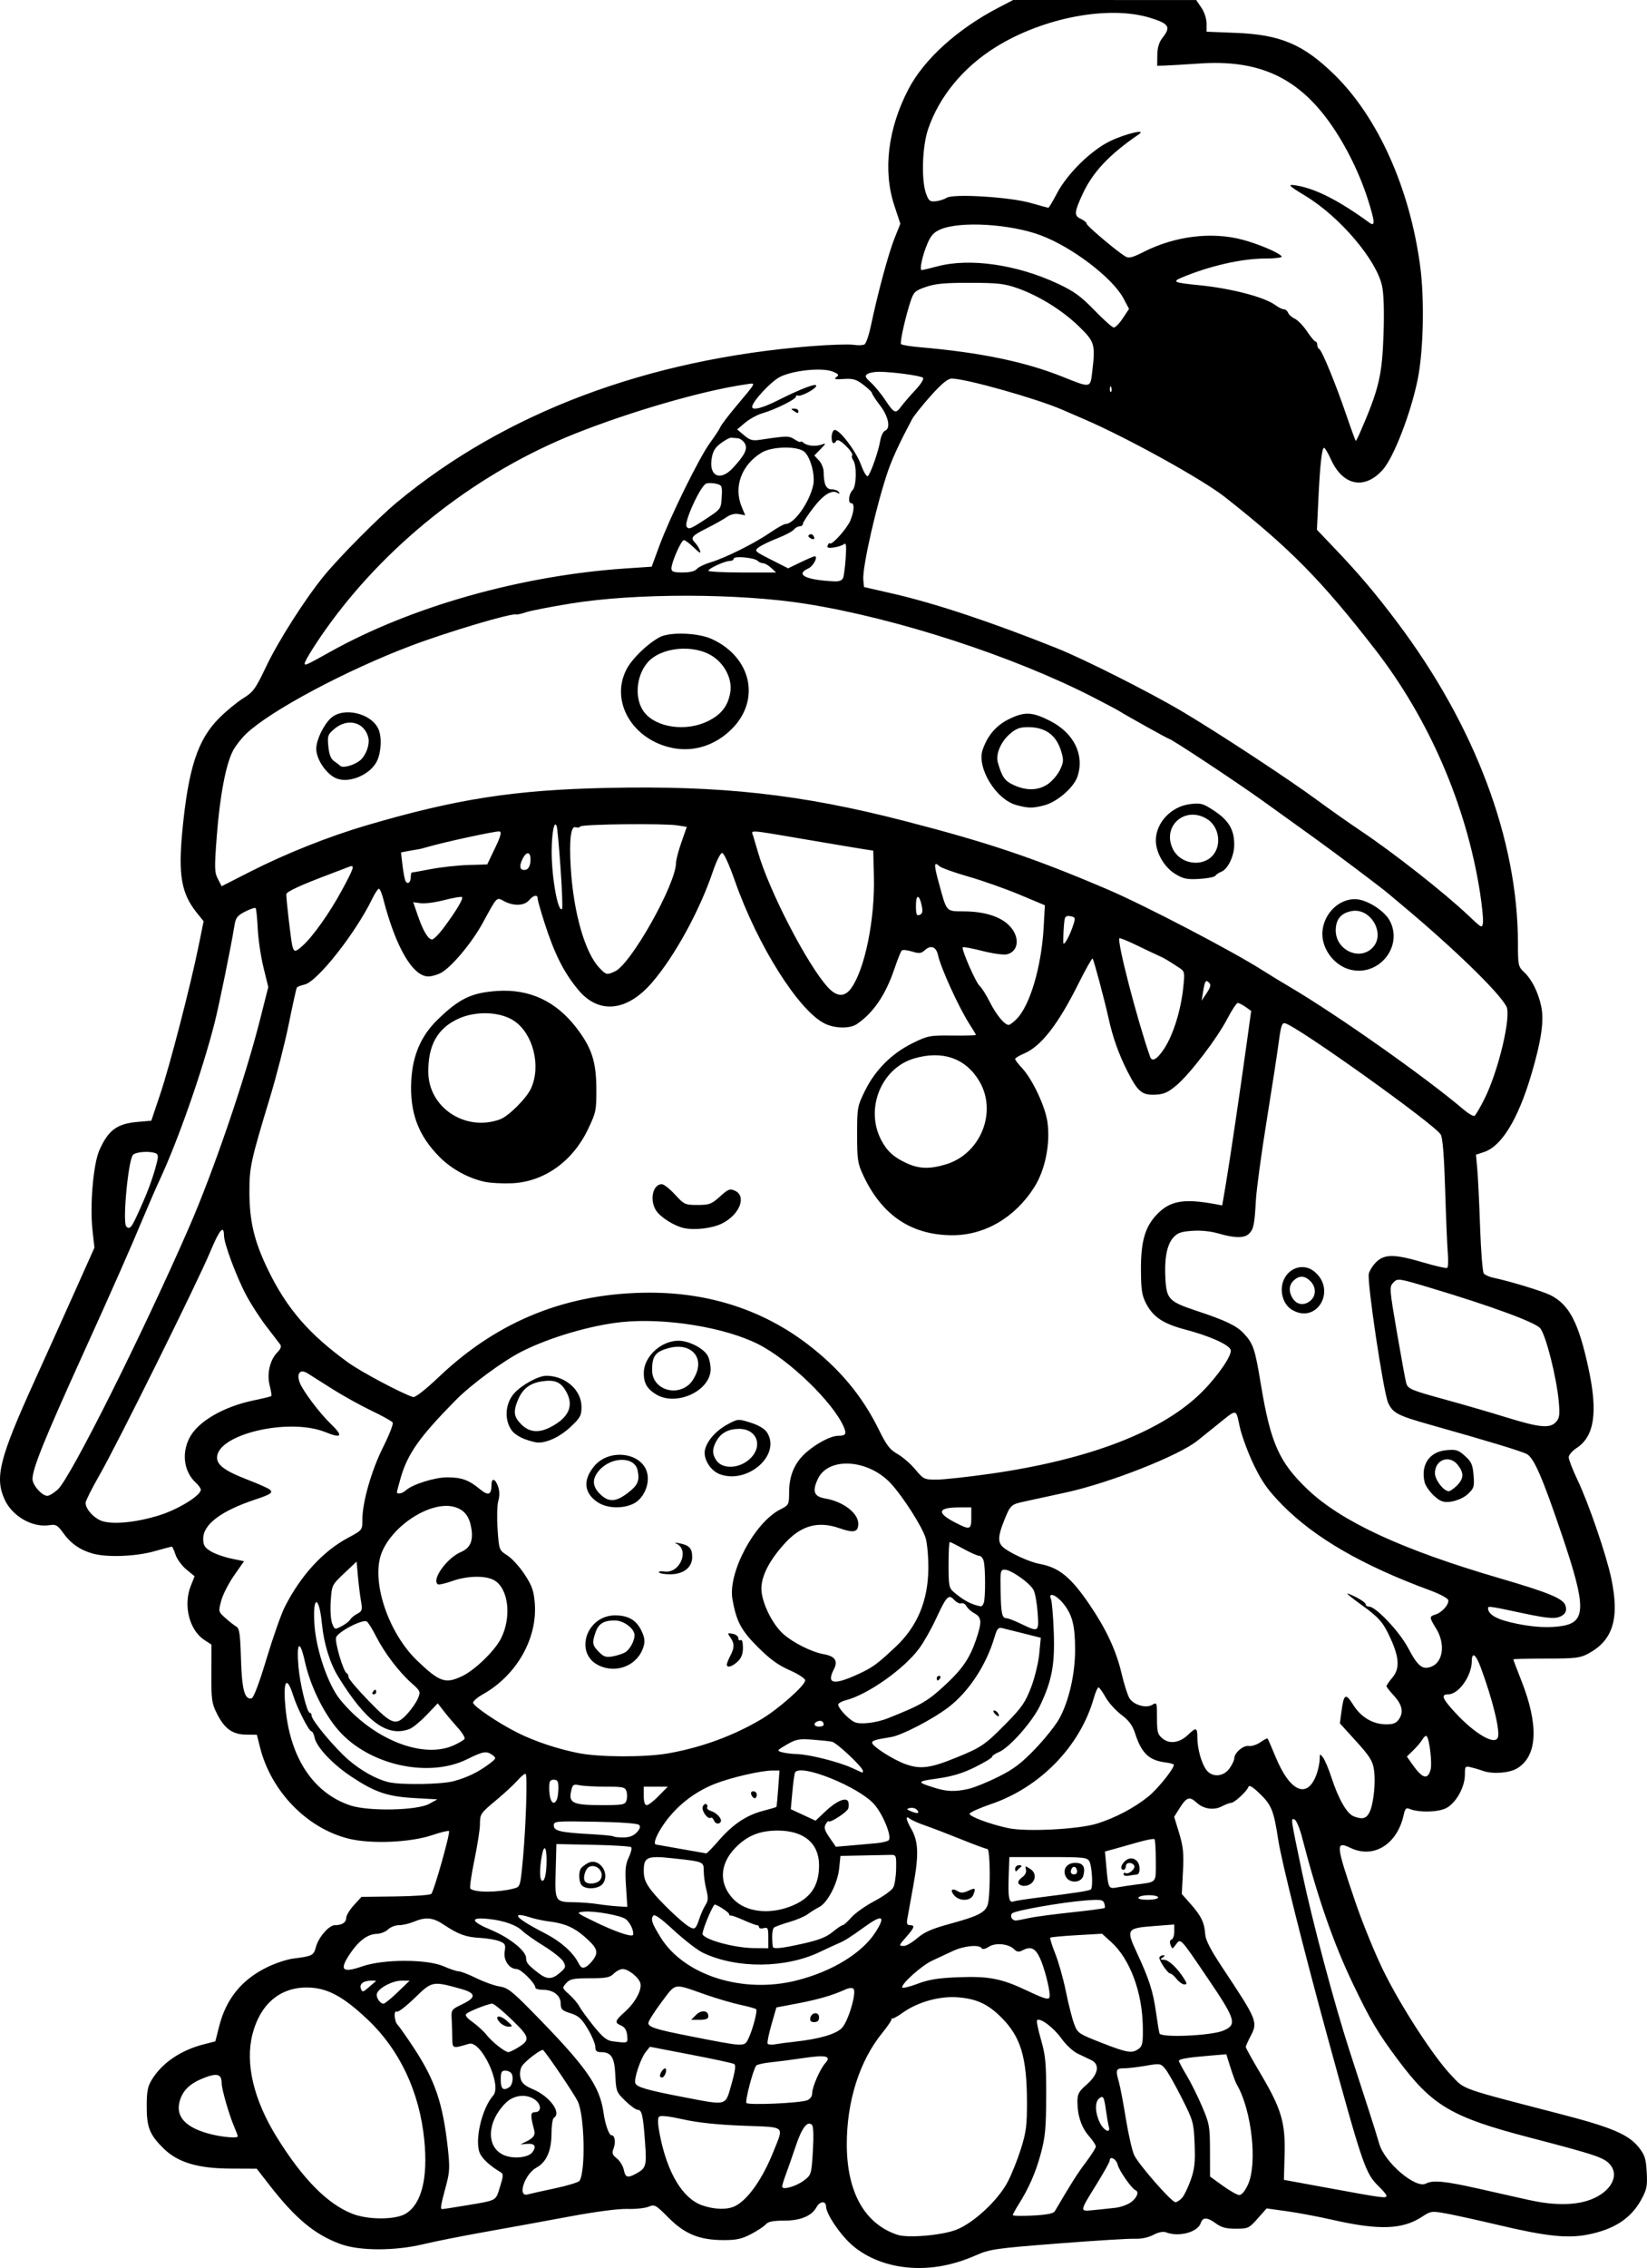 <?xml version="1.0" encoding="UTF-8" standalone="no"?>
<!-- Created with Inkscape (http://www.inkscape.org/) -->

<svg
   width="251.896mm"
   height="346.606mm"
   viewBox="0 0 251.896 346.606"
   version="1.1"
   id="svg1"
   xml:space="preserve"
   xmlns="http://www.w3.org/2000/svg"
   xmlns:svg="http://www.w3.org/2000/svg"><defs
     id="defs1"><clipPath
       clipPathUnits="userSpaceOnUse"
       id="clipPath3"><path
         id="path3"
         style="fill:#ff0000;fill-opacity:1;fill-rule:nonzero;stroke:none;stroke-width:0.265"
         d="M 117.464,-9.186 V 177.167 H 291.495 V -9.186 Z M 147.334,111.931 c 4.149,-0.092 4.552,4.357 -0.092,5.084 -1.195,0.187 -2.39,0.381 -3.57,0.655 -1.902,0.431 -3.801,0.869 -5.685,1.373 -4.843,1.295 -6.431,-3.457 -1.602,-4.804 2.039,-0.569 4.104,-1.04 6.168,-1.508 1.289,-0.299 2.595,-0.512 3.902,-0.719 0.31,-0.049 0.603,-0.075 0.88,-0.081 z" /></clipPath><clipPath
       clipPathUnits="userSpaceOnUse"
       id="clipPath29"><path
         id="path30"
         style="fill:#ff0000;fill-opacity:1;fill-rule:nonzero;stroke:none;stroke-width:0.265"
         d="M -43.23,-9.228 V 216.918 H 174.315 V -9.228 Z M 64.459,27.799 c 2.205,0.075 3.149,2.778 0.337,5.093 -1.015,0.835 -0.499,0.393 -1.541,1.333 -0.051,0.05 -0.1,0.101 -0.15,0.151 0.22,0.811 0.125,1.873 -0.521,3.116 -0.875,1.685 -1.749,3.37 -2.654,5.039 -0.978,1.836 -1.883,3.712 -2.891,5.53 -2.43,4.385 -6.499,1.653 -4.214,-2.809 0.315,-0.616 0.638,-1.229 0.953,-1.845 -0.007,-0.023 -0.015,-0.043 -0.022,-0.066 -0.595,-2.008 -0.069,-3.784 0.689,-5.659 1.274,-2.682 3.164,-4.982 5.254,-7.063 1.251,-1.138 0.627,-0.597 1.868,-1.628 0.964,-0.801 1.889,-1.157 2.675,-1.191 0.074,-0.003 0.146,-0.004 0.217,-0.001 z M 107.156,139.452 v 5.3e-4 h 1.332 c 3.185,0 4.318,2.034 3.452,3.522 1.261,1.236 0.77,3.284 -1.765,3.911 -0.549,0.616 -1.49,1.105 -2.851,1.261 -0.137,0.016 -0.274,0.031 -0.411,0.047 -2.651,0.305 -4.055,-0.978 -4.036,-2.332 -0.348,-0.335 -0.565,-0.745 -0.622,-1.186 -3.343,-0.946 -2.812,-4.861 1.596,-4.861 h 0.989 c 0.119,0 0.233,0.004 0.346,0.009 0.539,-0.217 1.168,-0.371 1.971,-0.371 z" /></clipPath><clipPath
       clipPathUnits="userSpaceOnUse"
       id="clipPath48"><path
         id="path49"
         style="fill:#ff0000;fill-opacity:1;fill-rule:nonzero;stroke:none;stroke-width:0.265"
         d="M 41.091,5.534 V 221.556 H 225.286 V 5.534 Z M 200.736,27.814 c 1.729,0.019 2.649,1.415 2.086,2.936 0.034,0.916 -0.448,2.032 -1.673,3.09 -1.147,0.992 -0.564,0.491 -1.752,1.502 -1.464,1.224 -2.914,2.469 -4.415,3.646 -1.776,1.393 -3.3,1.325 -4.092,0.54 -1.314,0.839 -2.65,1.642 -3.984,2.446 -4.294,2.588 -6.806,-1.809 -2.513,-4.397 1.384,-0.834 2.777,-1.656 4.133,-2.538 2.022,-1.284 4.052,-2.554 5.996,-3.956 1.191,-0.886 2.419,-1.714 3.69,-2.479 0.94,-0.565 1.799,-0.798 2.523,-0.79 z m -20.135,16.378 c 1.024,0.015 1.877,0.8 2.033,2.11 0.718,0.616 1.17,1.82 0.937,3.569 -0.199,1.498 -0.825,2.882 -1.489,4.224 -0.631,1.325 -1.475,2.521 -2.325,3.71 -0.383,0.58 -0.187,0.283 -0.588,0.891 -1.639,2.485 -3.795,2.512 -4.699,1.247 -2.336,3.06 -5.919,0.908 -3.888,-3.193 0.881,-1.779 1.751,-3.563 2.632,-5.343 0.834,-1.685 1.981,-2.401 2.971,-2.401 0.144,-8e-6 0.278,0.034 0.414,0.063 0.316,-0.73 0.627,-1.462 0.929,-2.198 0.772,-1.885 2.007,-2.694 3.073,-2.678 z" /></clipPath><clipPath
       clipPathUnits="userSpaceOnUse"
       id="clipPath83"><path
         id="path84"
         style="fill:#ff0000;fill-opacity:1;fill-rule:nonzero;stroke:none;stroke-width:0.265"
         d="M 132.474,-7.02 V 208.971 H 400.13 V -7.02 Z M 255.342,107.773 c 0.047,-0.001 0.095,-5.3e-4 0.143,0.002 1.045,0.054 2.19,0.946 2.813,2.886 0.307,0.956 0.456,1.952 0.58,2.946 0.105,0.896 0.146,1.798 0.173,2.7 0.049,0.457 0.091,0.915 0.134,1.373 0.032,0.334 -0.006,0.606 -0.033,0.887 0.917,0.087 1.972,0.687 2.893,1.982 0.57,0.801 1.075,1.645 1.573,2.491 0.431,0.671 0.926,1.295 1.376,1.954 0.093,0.157 0.186,0.314 0.279,0.471 1.353,2.285 0.702,4.101 -0.559,4.645 -1.02,0.911 -2.908,0.691 -4.385,-1.562 -0.239,-0.365 -0.478,-0.73 -0.729,-1.087 -0.216,-0.336 -0.388,-0.695 -0.574,-1.046 0.608,2.159 -0.889,3.607 -2.71,3.036 -0.616,0.275 -1.361,0.46 -2.342,0.399 -1.467,-0.091 -2.933,-0.193 -4.399,-0.296 -1.796,-0.111 -3.597,-0.198 -5.398,-0.193 -5.014,0.015 -5.014,-5.049 0,-5.065 1.903,-0.006 3.807,0.088 5.707,0.203 0.635,0.044 1.271,0.085 1.906,0.128 -2.172,-2.84 -4.36,-5.667 -6.601,-8.453 -2.161,-2.685 -1.065,-5.119 0.858,-5.113 0.628,0.002 1.345,0.277 2.066,0.876 0.364,-0.695 0.988,-1.1 1.69,-1.132 0.505,-0.023 1.05,0.149 1.567,0.543 0.093,-0.019 0.178,-0.065 0.274,-0.07 0.594,-0.032 1.239,0.203 1.815,0.734 -0.664,-2.602 0.469,-4.21 1.884,-4.241 z m 0.768,13.726 c -0.032,0.104 -0.068,0.203 -0.109,0.298 0.124,0.163 0.249,0.325 0.373,0.488 -0.098,-0.264 -0.22,-0.535 -0.254,-0.779 -0.004,-0.001 -0.007,-0.005 -0.01,-0.006 z m 30.329,39.335 h 0.777 c 5.014,0 5.014,5.065 0,5.065 h -0.777 c -5.014,0 -5.014,-5.065 0,-5.065 z" /></clipPath><clipPath
       clipPathUnits="userSpaceOnUse"
       id="clipPath102"><path
         id="path103"
         style="fill:#ff0000;fill-opacity:1;fill-rule:nonzero;stroke:none;stroke-width:0.265"
         d="M 245.095,-91.085 V 149.538 H 484.247 V -91.085 Z M 386.76,31.187 h 1.65 c 5.014,0 5.014,5.065 0,5.065 h -1.65 c -5.014,0 -5.014,-5.065 0,-5.065 z M 278.242,82.629 c 1.018,-0.028 2.247,0.632 3.228,2.236 0.354,0.578 0.768,1.115 1.156,1.669 -0.179,-0.355 -0.185,-0.572 0.174,-0.552 0.231,0.012 0.612,0.121 1.194,0.353 1.53,0.608 2.705,1.776 3.919,2.845 1.817,1.6 0.342,0.262 2.186,1.957 3.604,3.312 0.416,6.943 -3.167,3.954 -0.796,1.298 -2.871,1.492 -4.73,-0.776 -1.836,-2.239 -3.672,-4.499 -5.159,-6.99 -1.607,-2.69 -0.498,-4.649 1.199,-4.696 z m 48.669,29.818 c 0.832,-0.023 1.844,0.352 2.893,1.294 1.313,1.18 2.463,2.509 3.553,3.893 0.661,0.847 0.337,0.434 0.973,1.24 1.192,1.511 1.339,2.902 0.893,3.822 -0.016,1.86 -2.198,3.006 -4.869,1.014 -1.747,-1.303 -3.553,-2.525 -5.469,-3.568 -3.578,-1.948 -3.294,-5.278 -0.617,-5.341 0.191,-0.004 0.416,0.041 0.631,0.072 -0.168,-1.358 0.693,-2.391 2.01,-2.427 z" /></clipPath><clipPath
       clipPathUnits="userSpaceOnUse"
       id="clipPath113"><path
         id="path114"
         style="fill:#ff0000;fill-opacity:1;fill-rule:nonzero;stroke:none;stroke-width:0.265"
         d="m 157.066,-116.178 v 259.561 h 295.043 v -259.561 z M 393.264,24.766 c 0.581,0.011 1.242,0.145 1.968,0.439 0.12,0.049 0.24,0.098 0.36,0.146 4.647,1.882 2.736,6.584 -1.907,4.692 -0.149,-0.061 -0.299,-0.122 -0.449,-0.182 -3.917,-1.596 -3.112,-5.153 0.027,-5.095 z M 342.535,35.836 c 1.181,-0.021 2.405,1.064 2.649,3.402 0.172,1.646 0.305,3.295 0.421,4.946 0.065,0.913 0.111,1.827 0.156,2.741 0.246,5.008 -4.813,5.256 -5.059,0.248 -0.043,-0.879 -0.087,-1.758 -0.149,-2.635 -0.107,-1.53 -0.233,-3.058 -0.382,-4.584 -0.259,-2.651 1.026,-4.095 2.365,-4.118 z m -33.149,10.457 c 3.772,0.034 4.177,4.206 -0.279,5.096 -2.779,0.555 -5.597,1.027 -8.441,1.011 -5.014,-0.028 -5.014,-5.084 0,-5.064 2.507,0.01 4.994,-0.417 7.443,-0.913 0.461,-0.093 0.887,-0.134 1.277,-0.13 z" /></clipPath><clipPath
       clipPathUnits="userSpaceOnUse"
       id="clipPath120"><path
         id="path121"
         style="fill:#ff0000;fill-opacity:1;fill-rule:nonzero;stroke:none;stroke-width:0.265"
         d="M 344.491,-224.742 V 93.74 H 637.437 V -224.742 Z m 57.98,209.9 c 0.18,0.019 0.442,0.736 1.12,2.612 1.049,2.901 1.048,6.019 1.03,9.064 0.014,1.384 -0.104,2.763 -0.22,4.14 -0.594,7.065 -7.742,6.459 -7.137,-0.606 0.102,-1.192 0.212,-2.384 0.194,-3.582 0.01,-1.333 0.012,-2.65 -0.1,-3.98 -0.028,-0.332 -0.067,-0.662 -0.101,-0.994 -0.05,-0.273 -0.127,-0.542 -0.151,-0.819 -0.002,-0.026 0.051,-0.015 0.077,-0.022 v 5.291e-4 c 4.911,-1.36 4.827,-5.865 5.286,-5.815 z m 133.457,6.23 c 1.673,0.041 3.331,1.648 3.508,4.967 0.11,2.057 0.326,4.101 0.649,6.136 0.19,1.182 0.086,0.629 0.301,1.658 1.455,6.94 -5.614,8.389 -7.016,1.438 -0.27,-1.337 -0.151,-0.677 -0.36,-1.978 -0.342,-2.169 -0.587,-4.348 -0.701,-6.541 -0.194,-3.762 1.722,-5.726 3.618,-5.679 z" /></clipPath><clipPath
       clipPathUnits="userSpaceOnUse"
       id="clipPath135"><path
         id="path136"
         style="fill:#ff0000;fill-opacity:1;fill-rule:nonzero;stroke:none;stroke-width:0.265"
         d="M 477.204,-278.281 V 24.964 H 771.33 V -278.281 Z m 210.631,135.235 c 0.649,0.035 1.758,0.625 3.629,1.812 2.196,1.392 3.007,3.98 3.718,6.326 2.056,6.786 -4.882,8.854 -6.864,2.046 -0.027,-0.092 -0.73,-2.143 -0.731,-2.214 -7.9e-4,-0.063 0.207,0.09 0.187,0.03 -0.102,-0.312 -0.801,-0.228 -0.785,-0.595 0.214,-4.87 -0.582,-7.482 0.845,-7.405 z m -130.474,16.82 c 0.913,0.03 1.975,0.321 3.143,0.957 2.784,1.515 5.891,2.183 8.941,2.926 0.049,0.011 0.098,0.023 0.147,0.034 0.394,-0.233 0.868,-0.356 1.405,-0.343 0.586,0.014 1.246,0.191 1.956,0.556 0.817,-0.371 1.604,-0.614 2.297,-0.621 2.818,-0.029 4.295,2.613 2.367,5.305 3.089,4.801 -0.884,8.357 -4.597,5.381 -3.035,3.455 -7.309,1.009 -5.866,-3.51 -3.376,-0.823 -6.775,-1.657 -9.854,-3.322 -5.068,-2.74 -3.897,-7.494 0.06,-7.363 z" /></clipPath><clipPath
       clipPathUnits="userSpaceOnUse"
       id="clipPath194"><path
         id="path195"
         style="fill:#ff0000;fill-opacity:1;fill-rule:nonzero;stroke:none;stroke-width:0.265"
         d="M 586.953,-316.373 V -43.138 H 818.308 V -316.373 Z m 53.828,72.49 c 5.334,0.125 5.822,6.026 -0.496,7.199 -2.322,0.431 -4.653,0.82 -7,1.081 -7.047,0.783 -7.758,-6.323 -0.713,-7.127 2.146,-0.245 4.278,-0.598 6.401,-0.995 0.653,-0.122 1.257,-0.171 1.809,-0.158 z m 77.852,114.108 c 5.866,-0.176 6.487,6.105 -0.071,7.191 -0.65,0.108 -1.301,0.219 -1.95,0.334 -0.186,1.569 -1.657,3.152 -4.701,3.588 -1.375,0.197 -2.749,0.395 -4.116,0.642 -5.881,1.061 -7.651,-3.737 -3.89,-6.031 -0.444,-1.629 0.751,-3.612 4.075,-4.515 1.142,-0.31 2.302,-0.545 3.459,-0.789 0.65,-0.137 1.253,-0.199 1.805,-0.199 0.723,5.3e-4 1.355,0.112 1.9,0.302 0.75,-0.132 1.499,-0.273 2.248,-0.398 0.437,-0.073 0.851,-0.113 1.242,-0.125 z m -47.002,6.364 c 0.357,0.005 0.666,0.064 0.98,0.115 0.233,-0.014 0.459,-0.02 0.676,-0.017 5.137,0.085 6.028,4.924 1.742,6.653 -0.279,1.554 -1.868,3.015 -4.953,3.209 -1.326,0.083 -2.653,0.193 -3.983,0.181 -6.214,-0.058 -6.913,-5.512 -2.233,-6.827 0.301,-1.446 1.792,-2.735 4.474,-2.882 1.038,-0.211 0.525,-0.119 1.763,-0.315 0.547,-0.087 1.058,-0.124 1.532,-0.117 z m 99.073,6.165 c 0.899,0.004 1.966,0.251 3.169,0.818 2.023,0.953 3.732,2.451 5.497,3.8 0.855,0.653 1.413,1.334 1.839,2.011 0.19,0.084 0.377,0.171 0.568,0.253 0.084,0.036 0.127,0.087 0.208,0.124 0.489,0.022 1.013,0.09 1.575,0.215 1.253,0.28 2.423,0.79 3.569,1.351 4.569,2.236 4.099,6.224 1.184,7.095 -0.846,1.196 -2.706,1.953 -5.421,1.429 -0.562,-0.108 -1.188,-0.184 -1.733,-0.328 -1.776,-0.47 -3.097,-1.215 -3.97,-2.048 -0.964,0.147 -2.141,0.029 -3.489,-0.469 -0.123,-0.045 -0.246,-0.09 -0.368,-0.136 -3.715,-1.372 -4.651,-4.083 -3.594,-5.79 -0.64,-0.869 -0.889,-1.776 -0.757,-2.584 -2.495,-2.691 -1.481,-5.754 1.723,-5.739 z m -62.233,1.085 c 4.846,0.175 5.452,5.705 -0.564,7.221 -1.726,0.435 -3.461,0.814 -5.211,1.139 -6.971,1.294 -8.371,-5.705 -1.405,-7.023 1.627,-0.308 3.245,-0.645 4.849,-1.058 0.858,-0.221 1.637,-0.305 2.33,-0.28 z m -33.08,3.914 h 1.593 c 7.09,0 7.09,7.162 0,7.162 h -1.593 c -7.09,0 -7.09,-7.162 0,-7.162 z m 63.159,22.509 c 0.183,-0.003 0.366,-0.002 0.549,0.001 7.089,0.128 7.089,7.3 0,7.162 -1.22,-0.024 -2.435,0.137 -3.646,0.261 -7.053,0.722 -7.782,-6.406 -0.728,-7.125 1.272,-0.13 2.546,-0.281 3.825,-0.3 z" /></clipPath><clipPath
       clipPathUnits="userSpaceOnUse"
       id="clipPath198"><path
         id="path198"
         style="fill:#ff0000;fill-opacity:1;fill-rule:nonzero;stroke:none;stroke-width:0.265"
         d="m 554.032,-616.471 v 310.772 H 874.629 V -616.471 Z m 150.945,162.122 c 5.869,-0.061 6.366,6.229 -0.211,7.188 -4.826,0.703 -2.391,0.328 -7.302,1.126 -4.89,0.876 -9.753,2.076 -14.71,2.484 -7.066,0.582 -7.042,-6.332 0,-7.162 4.519,-0.533 8.968,-1.568 13.446,-2.371 5.065,-0.823 2.554,-0.436 7.532,-1.163 0.439,-0.064 0.854,-0.096 1.245,-0.1 z" /></clipPath><clipPath
       clipPathUnits="userSpaceOnUse"
       id="clipPath220"><path
         id="path221"
         style="fill:#ff0000;fill-opacity:1;fill-rule:nonzero;stroke:none;stroke-width:0.265"
         d="M 393.398,-651.944 V -304.562 h 319.202 v -347.382 z m 253.474,152.846 c 0.975,-0.028 1.955,0.539 2.718,1.606 0.253,-0.065 0.514,-0.096 0.778,-0.086 1.688,0.068 3.497,1.686 3.977,4.975 0.842,5.781 2.199,11.472 3.517,17.159 0.235,1.012 0.242,1.87 0.153,2.642 0.629,1.273 1.166,2.595 1.687,3.905 0.159,0.441 0.317,0.881 0.476,1.322 2.401,6.672 -4.362,9.094 -6.743,2.415 -0.113,-0.317 -0.226,-0.634 -0.339,-0.951 0.025,0.303 0.013,0.328 0.061,0.933 0.573,7.067 -6.576,7.642 -7.139,0.574 -0.092,-1.152 -0.088,-1.408 -0.115,-1.756 -0.912,-0.594 -1.773,-1.65 -2.395,-3.244 -0.409,-1.048 -0.805,-2.103 -1.282,-3.123 -1.879,-4.014 -0.199,-6.824 2.104,-6.821 0.415,5.3e-4 0.851,0.095 1.29,0.288 2.2e-4,-0.159 -0.004,-0.317 -0.004,-0.475 2.6e-4,-0.376 0.025,-0.727 0.063,-1.063 -0.74,-4.137 -1.426,-8.284 -1.979,-12.451 -0.496,-3.734 1.269,-5.791 3.173,-5.846 z m 19.151,17.42 c 1.492,0.032 3.161,1.245 4.111,3.964 0.812,2.325 1.342,4.731 1.842,7.138 1.441,6.942 -5.581,8.396 -7.014,1.452 -0.427,-2.069 -0.873,-4.14 -1.559,-6.142 -1.365,-3.983 0.44,-6.458 2.621,-6.412 z" /></clipPath><clipPath
       clipPathUnits="userSpaceOnUse"
       id="clipPath323"><path
         id="path324"
         style="fill:#ff0000;fill-opacity:1;fill-rule:nonzero;stroke:none;stroke-width:0.265"
         d="m 515.643,-800.924 v 283.048 c 1.969,0.455 3.921,0.98 5.869,1.518 0.752,-0.41 1.765,-0.662 3.051,-0.654 0.207,0 0.421,0.009 0.642,0.024 0.307,0.021 0.612,0.06 0.918,0.093 -3.058,-2.226 -2.445,-5.811 2.073,-5.804 0.384,0 0.796,0.027 1.236,0.083 1.633,0.207 2.23,0.236 3.923,0.685 7.728,2.049 15.198,5.065 22.638,7.95 6.351,2.397 12.408,5.456 18.45,8.527 4.516,2.296 4.145,6.211 1.26,7.086 h 142.148 c -3.64,-2.857 -7.374,-5.606 -11.353,-7.976 -4.95,-2.947 -3.981,-7.702 -0.128,-7.519 0.889,0.042 1.932,0.347 3.091,0.998 4.772,2.68 9.169,5.987 13.46,9.37 l 2.8,2.314 c 1.122,0.927 1.816,1.896 2.171,2.813 h 76.1 c -1.674,-6.323 -3.432,-12.623 -5.282,-18.897 -0.11,1.471 -0.198,2.944 -0.28,4.416 -0.394,7.079 -7.547,6.68 -7.151,-0.399 0.205,-3.67 0.423,-7.347 0.995,-10.982 0.465,-2.848 0.925,-5.704 1.655,-8.498 -3.097,-9.827 -6.259,-19.634 -9.667,-29.357 -1.466,-4.182 0.519,-6.903 2.794,-6.726 1.365,0.107 2.835,1.257 3.726,3.762 2.01,5.643 3.888,11.333 5.756,17.026 -0.788,-4.204 -1.484,-8.425 -2.013,-12.674 -0.437,-3.518 1.123,-5.455 2.903,-5.633 1.78,-0.178 3.78,1.403 4.224,4.92 0.413,3.278 0.928,6.539 1.505,9.788 0.251,-1.388 0.999,-2.303 1.932,-2.684 -0.077,-0.389 -0.143,-0.78 -0.221,-1.169 -0.597,-2.982 0.369,-4.861 1.772,-5.508 -0.549,-2.099 -1.048,-4.209 -1.374,-6.353 -0.566,-3.724 1.13,-5.644 3.031,-5.58 1.678,0.057 3.515,1.66 4.102,4.931 0.206,1.148 0.462,2.285 0.735,3.419 0.332,-1.812 1.405,-2.974 2.716,-3.096 1.557,-0.145 3.333,1.07 4.206,4.046 0.086,0.293 0.167,0.588 0.258,0.88 0.605,-2.301 2.095,-3.454 3.538,-3.454 1.567,-3e-5 3.075,1.357 3.326,4.072 0.496,-0.388 1.04,-0.655 1.633,-0.655 1.743,1.3e-4 3.615,1.692 3.984,5.046 v -243.199 z m 285.962,83.177 c 1.344,-0.017 2.482,0.86 2.851,2.339 0.108,-0.016 0.219,-0.068 0.325,-0.073 0.074,-0.003 0.148,-0.004 0.221,-0.002 v -5.3e-4 c 2.26,0.06 3.918,2.709 2.094,6.595 -0.374,0.797 -0.748,1.595 -1.122,2.392 -1.85,3.891 -3.617,7.822 -5.542,11.676 -1.342,2.685 -3.211,3.546 -4.712,3.25 -1.583,3.559 -4.21,4.164 -5.768,2.878 -0.94,1.041 -2.177,1.349 -3.269,0.89 -2.381,2.167 -4.82,1.727 -5.722,-0.038 -1.751,-0.909 -2.319,-3.574 0.141,-6.573 0.93,-1.134 1.778,-2.336 2.644,-3.519 0.466,-0.637 0.904,-1.293 1.362,-1.936 0.1,-0.299 0.199,-0.599 0.295,-0.9 0.375,-1.289 0.991,-2.487 1.417,-3.756 0.452,-1.29 1.021,-2.529 1.621,-3.756 0.273,-0.622 0.52,-1.256 0.763,-1.89 1.033,-2.689 2.751,-3.859 4.257,-3.858 0.167,2e-4 0.331,0.02 0.492,0.049 0.718,-0.552 1.467,-0.828 2.167,-0.853 0.034,-10e-4 0.067,0.004 0.101,0.004 0.492,-0.192 0.978,-0.313 1.433,-0.291 0.034,0.002 0.062,0.02 0.096,0.023 1.154,-1.83 2.595,-2.635 3.857,-2.651 z m -34.448,83.209 c 2.38,0.088 3.996,2.931 1.769,6.762 -0.205,0.353 -0.411,0.707 -0.617,1.06 -0.791,1.593 -1.494,3.221 -1.967,4.94 -1.884,6.835 -8.457,6.072 -7.107,-0.888 0.491,-2.533 1.521,-4.913 2.65,-7.218 0.276,-0.486 0.552,-0.971 0.828,-1.457 1.313,-2.312 3.016,-3.251 4.444,-3.199 z m 3.14,59.734 c 0.964,-0.039 2.151,0.255 3.51,1.003 1.769,0.973 3.422,2.138 5.139,3.199 6.031,3.728 2.258,9.825 -3.769,6.091 -1.44,-0.893 -2.861,-1.816 -4.278,-2.745 -4.632,-3.037 -4.043,-7.409 -0.601,-7.547 z m 56.247,30.714 c -0.127,3.358 -0.253,6.717 -0.381,10.075 0.35,1.947 0.717,3.891 1.064,5.839 -0.18,-5.307 -0.404,-10.612 -0.683,-15.914 z m -280.205,34.079 c 0.615,0.276 1.124,0.507 1.916,0.858 8.577,4.104 4.329,2.034 12.748,6.212 0.483,0.24 0.904,0.5 1.28,0.772 3.19,1.261 6.383,2.517 9.564,3.801 h 1.218 c -0.585,-0.141 -1.209,-0.367 -1.868,-0.702 -5.826,-2.966 -11.665,-5.923 -17.793,-8.233 -2.345,-0.91 -4.707,-1.807 -7.065,-2.707 z m -30.695,2.274 v 9.368 h 8.184 c -3.19,-1.734 -2.46,-5.881 2.982,-6.359 0.152,-0.013 0.305,-0.01 0.457,-0.022 -3.608,-1.024 -8.17,-2.261 -11.623,-2.988 z" /></clipPath></defs><g
     id="layer1"
     transform="translate(-512.508,805.405)"><path
       style="fill:#000000"
       d="m 650.476,-458.977 c -3.001,-0.413 -5.783,-1.64 -7.768,-3.424 -1.832,-1.647 -3.865,-4.712 -3.871,-5.836 -0.005,-0.849 -0.951,-0.778 -1.425,0.107 -0.733,1.369 -2.455,2.095 -4.974,2.096 -1.698,9.6e-4 -2.465,0.154 -2.8,0.558 -0.254,0.306 -1.266,0.977 -2.248,1.49 -1.443,0.754 -2.26,0.932 -4.255,0.926 -3.664,-0.012 -5.907,-0.931 -8.402,-3.442 -1.946,-1.959 -2.103,-2.045 -3.036,-1.658 -0.541,0.224 -1.999,0.376 -3.24,0.337 -1.375,-0.043 -4.874,0.418 -8.959,1.18 -3.687,0.688 -9.481,1.744 -12.876,2.346 -3.395,0.603 -7.602,1.439 -9.349,1.859 -4.378,1.053 -9.76,1.047 -12.672,-0.014 -3.942,-1.436 -6.896,-3.886 -10.908,-9.048 l -1.919,-2.469 -4.008,-0.018 c -4.96,-0.022 -8.028,-0.932 -10.176,-3.016 -2.18,-2.116 -2.647,-3.26 -2.644,-6.491 0.002,-2.318 0.145,-3.054 0.805,-4.12 1.566,-2.533 4.411,-4.466 7.881,-5.354 l 1.813,-0.464 0.57,-2.263 c 1.083,-4.298 3.522,-7.259 7.546,-9.162 1.179,-0.558 2.869,-1.107 3.755,-1.222 3.021,-0.389 3.147,-0.454 3.523,-1.814 0.41,-1.485 1.996,-3.294 2.888,-3.294 1.082,0 1.727,-0.411 1.727,-1.101 0,-0.37 0.527,-1.248 1.172,-1.951 l 1.172,-1.278 5.183,-0.061 c 2.85,-0.034 5.322,-0.21 5.492,-0.392 0.425,-0.454 2.936,-9.366 2.704,-9.597 -0.102,-0.102 -1.261,0.177 -2.574,0.62 -3.329,1.124 -9.334,1.38 -12.745,0.544 -6.382,-1.564 -11.889,-7.221 -13.578,-13.947 l -0.487,-1.94 -1.632,-0.017 c -2.08,-0.021 -3.309,-0.897 -4.461,-3.177 -0.805,-1.592 -0.88,-2.133 -0.865,-6.164 l 0.017,-4.418 -1.075,-0.697 c -2.322,-1.506 -3.279,-5.316 -2.084,-8.301 l 0.578,-1.444 -1.258,-1.037 c -0.692,-0.57 -1.44,-1.59 -1.664,-2.267 -0.223,-0.677 -0.475,-1.23 -0.56,-1.23 -0.084,0 -1.302,0.323 -2.707,0.718 -2.805,0.788 -7.159,0.956 -9.337,0.36 -1.944,-0.532 -3.395,-1.53 -4.541,-3.125 -0.883,-1.228 -1.151,-1.387 -2.088,-1.235 -2.629,0.427 -5.735,-1.342 -6.913,-3.936 -1.522,-3.35 -0.777,-6.291 4.578,-18.084 1.919,-4.226 4.767,-10.541 6.329,-14.033 l 2.841,-6.35 -0.296,-2.646 c -0.425,-3.799 0.117,-10.135 1.047,-12.236 1.361,-3.076 2.685,-4.061 5.828,-4.336 l 2.117,-0.185 1.364,-4.057 c 1.48,-4.4 4.64,-16.594 5.869,-22.648 l 0.766,-3.774 -1.073,-1.341 c -2.325,-2.905 -2.823,-5.751 -2.179,-12.465 0.919,-9.587 2.347,-13.961 5.628,-17.242 1.085,-1.085 2.74,-2.448 3.679,-3.03 1.546,-0.958 1.882,-1.424 3.555,-4.939 1.821,-3.826 5.956,-10.3 8.784,-13.753 2.369,-2.893 8.34,-8.909 11.178,-11.261 16.538,-13.708 38.299,-21.891 63.475,-23.869 2.8,-0.22 5.657,-0.31 6.35,-0.2 0.693,0.11 1.453,0.08 1.69,-0.068 0.237,-0.147 0.672,-1.416 0.967,-2.82 1.043,-4.959 2.694,-11.08 3.596,-13.332 l 0.913,-2.28 -0.925,-2.797 c -1.766,-5.342 -0.978,-11.774 2.181,-17.802 2.38,-4.543 7.465,-9.148 13.671,-12.383 l 2.325,-1.212 13.997,0.002 13.997,0.002 0.794,1.166 c 0.456,0.669 0.794,1.7 0.794,2.42 v 1.254 l 4.498,0.179 c 6.797,0.27 10.293,1.75 15.021,6.358 6.692,6.521 11.576,17.409 13.155,29.324 0.675,5.09 0.495,12.991 -0.393,17.325 -1.064,5.189 -3.677,11.923 -5.346,13.778 -2.79,3.1 -6.097,2.425 -7.924,-1.619 -0.436,-0.964 -0.902,-1.752 -1.036,-1.752 -0.34,0 -0.623,2.558 -0.878,7.938 l -0.218,4.586 2.525,2.646 c 3.916,4.103 6.366,6.991 9.778,11.524 11.868,15.766 18.427,33.198 18.44,49.004 0.003,3.37 0.05,3.599 0.919,4.41 1.199,1.12 2.169,3.05 2.643,5.26 0.464,2.164 0.018,5.232 -1.515,10.408 -2.02,6.822 -4.541,10.957 -7.22,11.841 l -1.248,0.412 0.202,2.165 c 0.111,1.191 0.304,5.182 0.43,8.868 0.126,3.687 0.38,6.891 0.565,7.121 0.185,0.23 0.842,0.523 1.459,0.651 2.47,0.512 7.546,2.056 8.74,2.659 2.877,1.452 4.304,4.192 5.809,11.153 1.467,6.784 0.917,10.445 -1.835,12.227 -0.647,0.419 -1.178,1.049 -1.181,1.4 -0.002,0.351 0.616,1.939 1.373,3.528 1.675,3.512 4.402,11.471 5.138,14.995 1.282,6.133 0.269,9.439 -3.518,11.477 -1.256,0.676 -1.964,0.759 -6.438,0.759 -2.765,0 -5.027,0.06 -5.027,0.133 10e-6,0.073 0.542,1.502 1.204,3.175 2.715,6.862 2.504,11.569 -0.603,13.464 -1.197,0.73 -3.804,0.924 -5.252,0.39 -0.449,-0.166 -1.253,-0.407 -1.787,-0.536 -0.93,-0.225 -0.97,-0.179 -0.97,1.108 0,1.897 -1.328,4.299 -2.822,5.104 -1.236,0.666 -4.273,0.728 -5.699,0.117 -0.455,-0.195 -0.639,0.007 -0.837,0.921 -0.971,4.495 -4.574,6.751 -8.105,5.075 -2.352,-1.116 -2.31,-0.626 0.707,8.243 1.084,3.188 3.021,7.928 4.303,10.533 2.711,5.507 7.676,13.147 10.388,15.987 2.123,2.223 1.037,1.84 16.883,5.95 7.683,1.993 10.231,3.085 11.792,5.057 0.898,1.134 1.084,1.718 1.2,3.763 0.12,2.117 0.016,2.642 -0.826,4.189 -1.574,2.891 -4.15,4.573 -8.219,5.366 -3.069,0.598 -6.343,0.253 -13.37,-1.408 -3.258,-0.77 -6.966,-1.588 -8.239,-1.818 -2.237,-0.404 -2.362,-0.388 -3.704,0.492 -3.005,1.969 -6.593,2.09 -13.736,0.464 -2.134,-0.486 -5.267,-1.075 -6.961,-1.309 l -3.08,-0.426 -1.377,1.552 c -1.314,1.481 -1.466,1.552 -3.328,1.552 -1.47,0 -2.216,-0.196 -3.025,-0.794 -1.328,-0.982 -2.045,-1.008 -2.338,-0.084 -0.445,1.402 -3.355,2.191 -5.29,1.435 -0.461,-0.18 -1.145,-0.047 -1.974,0.385 -0.781,0.407 -1.866,0.633 -2.822,0.589 -0.855,-0.04 -6.157,0.287 -11.784,0.726 -9.561,0.746 -10.381,0.864 -12.524,1.803 -3.864,1.693 -7.579,2.273 -11.289,1.762 z m 8.236,-5.643 c 2.653,-1.007 6.405,-4.48 7.904,-7.314 0.592,-1.12 1.502,-3.385 2.022,-5.034 0.811,-2.572 0.945,-3.602 0.935,-7.232 -0.017,-6.832 -0.959,-9.932 -3.916,-12.887 -2.067,-2.066 -3.841,-2.877 -6.744,-3.085 -2.772,-0.198 -6.129,0.758 -8.377,2.387 -0.77,0.558 -1.495,0.945 -1.612,0.861 -0.116,-0.084 -0.143,-0.058 -0.059,0.058 0.084,0.116 -0.552,1.076 -1.414,2.134 -3.478,4.27 -5.441,10.434 -5.432,17.058 0.01,7.292 2.738,12.151 7.75,13.804 1.588,0.524 6.723,0.093 8.943,-0.75 z m -84.147,-2.481 c 2.419,-1.475 3.411,-5.419 2.834,-11.257 -0.724,-7.322 -3.748,-13.76 -8.636,-18.384 -3.854,-3.645 -6.281,-4.92 -9.367,-4.92 -4.11,0 -7.108,2.584 -8.273,7.129 -1.14,4.448 0.166,10.003 3.688,15.694 3.965,6.406 7.768,10.263 11.595,11.758 2.422,0.946 6.592,0.936 8.16,-0.02 z m 99.271,-0.371 c 2.49,-4.248 3.449,-5.761 4.741,-7.472 0.843,-1.118 1.533,-2.208 1.533,-2.423 0,-0.215 -0.468,-0.923 -1.039,-1.574 -1.159,-1.32 -1.778,-3.145 -1.781,-5.25 -0.002,-1.199 0.204,-1.581 1.426,-2.646 1.772,-1.544 2.056,-3.08 0.689,-3.733 -0.485,-0.232 -1.438,-0.686 -2.117,-1.01 -0.679,-0.324 -1.79,-1.369 -2.469,-2.322 -1.169,-1.641 -3.263,-3.205 -3.702,-2.766 -0.111,0.111 0.16,1.454 0.603,2.983 0.698,2.409 0.804,3.56 0.791,8.602 -0.012,4.914 -0.139,6.282 -0.815,8.785 -0.792,2.932 -1.834,5.31 -3.452,7.872 -0.459,0.726 -0.834,1.423 -0.834,1.548 0,0.125 1.38,0.155 3.066,0.067 2.139,-0.112 3.155,-0.312 3.36,-0.662 z m 9.336,-0.535 c 0.811,-0.098 1.883,-0.499 2.381,-0.891 0.885,-0.697 1.185,-1.544 0.629,-1.779 -0.596,-0.252 -2.513,-2.991 -2.737,-3.91 -0.221,-0.904 -1.219,-1.406 -1.219,-0.614 0,0.196 -0.871,1.764 -1.935,3.484 -2.746,4.44 -2.728,4.283 -0.48,4.068 1.037,-0.099 2.548,-0.26 3.359,-0.358 z m -99.547,-0.325 c 5.004,-0.842 4.658,-0.658 5.346,-2.841 0.535,-1.698 0.549,-2.001 0.105,-2.261 -1.585,-0.928 -2.824,-2.063 -3.187,-2.919 -0.826,-1.949 0.314,-6.834 2.055,-8.81 1.377,-1.562 -1.855,-8.447 -3.707,-7.897 -2.554,0.758 -2.54,0.763 -2.556,-0.894 -0.008,-0.845 -0.05,-2.167 -0.094,-2.938 -0.077,-1.35 -0.019,-1.431 1.595,-2.201 2.206,-1.053 2.157,-1.711 -0.176,-2.36 -4.358,-1.212 -4.4,-1.204 -7.065,1.381 -1.315,1.276 -2.545,2.224 -2.734,2.107 -0.518,-0.32 -0.412,1.473 0.118,2.009 0.254,0.256 1.378,1.86 2.498,3.563 3.216,4.891 4.407,8.391 5.163,15.174 0.327,2.93 0.297,3.752 -0.207,5.633 -0.893,3.333 -0.969,3.79 -0.637,3.788 0.168,-6.2e-4 1.734,-0.241 3.481,-0.535 z m 41.381,0.039 c 1.945,-1.016 4.168,-4.204 5.803,-8.322 1.595,-4.018 2.007,-3.671 -4.674,-3.927 -3.913,-0.15 -6.914,-0.468 -9.155,-0.97 -2.19,-0.491 -3.453,-0.627 -3.682,-0.399 -0.228,0.228 -0.188,1.166 0.119,2.734 1.141,5.831 3.481,9.742 6.461,10.797 1.924,0.681 3.924,0.715 5.127,0.087 z m 130.148,-0.741 c 3.34,-0.992 5.103,-3.55 3.726,-5.407 -0.886,-1.194 -1.957,-1.563 -12.448,-4.298 -11.919,-3.107 -14.854,-4.834 -20.074,-11.811 -3.099,-4.142 -4.204,-6.003 -6.888,-11.594 -3.026,-6.303 -5.4,-13.129 -7.858,-22.598 -0.349,-1.343 -0.856,-2.515 -1.129,-2.605 -0.577,-0.191 -0.607,-0.398 1.167,8.103 1.509,7.232 4.874,19.876 7.223,27.141 0.966,2.988 2.298,7.1 2.96,9.137 0.662,2.037 1.389,4.364 1.616,5.17 0.808,2.868 5.579,6.937 7.15,6.096 1.038,-0.556 2.903,-0.377 7.973,0.764 2.674,0.602 6.132,1.38 7.684,1.728 3.554,0.797 6.595,0.856 8.899,0.172 z m -61.861,-0.475 c 0.326,-0.36 0.922,-1.591 1.325,-2.734 0.6,-1.702 0.708,-2.698 0.597,-5.492 -0.131,-3.296 -0.198,-3.538 -1.972,-7.056 -1.01,-2.004 -2.155,-4.016 -2.544,-4.473 -0.679,-0.797 -0.797,-0.815 -2.943,-0.441 -1.23,0.214 -2.739,0.389 -3.353,0.389 -1.225,0 -1.307,0.228 -0.764,2.119 0.195,0.678 0.674,3.199 1.065,5.603 0.391,2.404 0.961,4.897 1.266,5.54 0.692,1.459 5.715,7.199 6.3,7.199 0.237,0 0.697,-0.295 1.024,-0.655 z m 31.267,-0.334 c 0,-0.156 -0.548,-0.814 -1.217,-1.463 -2.004,-1.942 -2.421,-3.162 -7.793,-22.771 -3.659,-13.356 -7.059,-26.944 -7.548,-30.163 -0.672,-4.421 -1.017,-5.293 -2.768,-6.994 -1.138,-1.106 -1.677,-1.433 -1.792,-1.086 -0.222,0.667 -2.139,2.436 -2.643,2.438 -0.222,0.001 -0.87,0.245 -1.44,0.543 -1.22,0.636 -2.797,0.396 -3.851,-0.586 -1.044,-0.973 -1.526,-0.829 -2.525,0.753 l -0.895,1.417 0.76,2.502 c 0.63,2.076 0.73,3.081 0.582,5.9 l -0.178,3.398 1.405,1.591 c 1.585,1.794 2.064,2.804 2.18,4.589 0.055,0.854 0.838,2.377 2.54,4.939 5.436,8.186 5.535,8.425 4.406,10.591 -0.409,0.784 -0.743,1.54 -0.743,1.68 0,0.14 1.034,2.001 2.297,4.134 3.153,5.325 3.776,7.433 3.64,12.315 l -0.107,3.849 6.316,1.16 c 8.986,1.65 9.373,1.703 9.373,1.265 z m -127.186,-1.124 c 1.935,-0.41 3.633,-0.931 3.773,-1.157 0.944,-1.528 0.762,-9.91 -0.263,-12.109 -0.487,-1.046 -4.464,-6.95 -5.299,-7.868 -0.223,-0.245 -2.767,1.675 -3.249,2.452 -0.278,0.448 -0.372,1.158 -0.236,1.777 0.179,0.816 0.59,1.188 1.97,1.781 2.566,1.104 4.364,3.603 3.138,4.36 -0.194,0.12 -0.353,1.201 -0.353,2.402 -6.5e-4,2.605 -0.78,4.369 -2.293,5.188 -1.838,0.995 -2.997,4.582 -1.325,4.098 0.341,-0.099 2.202,-0.515 4.137,-0.925 z m 105.98,-0.529 c 1.509,-3.21 0.596,-11.47 -1.695,-15.35 -0.172,-0.291 -0.601,-1.448 -0.954,-2.571 l -0.642,-2.042 -2.48,0.206 c -3.41,0.284 -4.773,0.514 -4.772,0.807 5e-4,0.137 0.526,1.122 1.168,2.189 0.642,1.067 1.71,3.21 2.373,4.763 1.13,2.645 1.206,3.07 1.213,6.771 l 0.008,3.949 1.94,1.4 c 1.067,0.77 2.201,1.414 2.519,1.431 0.354,0.018 0.867,-0.583 1.323,-1.553 z m -67.867,-0.689 c 1.099,-0.838 1.126,-0.927 1.343,-4.487 0.137,-2.255 0.088,-3.766 -0.131,-3.985 -0.691,-0.691 -1.534,0.394 -2.473,3.187 -0.517,1.537 -1.2,3.489 -1.517,4.338 -0.317,0.849 -0.577,1.702 -0.577,1.896 0,0.582 2.142,-0.024 3.355,-0.95 z m -25.829,-0.959 c 1.68,-0.899 1.769,-1.182 1.508,-4.817 -0.298,-4.163 -0.487,-5.006 -1.121,-5.006 -0.27,0 -1.125,-0.616 -1.901,-1.369 -1.356,-1.316 -1.415,-1.468 -1.528,-3.93 -0.127,-2.761 -0.611,-3.521 -2.245,-3.521 -0.614,0 -0.815,-0.199 -0.815,-0.809 0,-0.445 -0.517,-1.675 -1.148,-2.734 -0.948,-1.59 -1.409,-2.007 -2.646,-2.399 -1.3,-0.412 -1.498,-0.607 -1.498,-1.479 0,-1.238 -1.121,-2.103 -2.724,-2.103 -0.636,0 -1.156,-0.153 -1.156,-0.341 0,-0.649 -2.193,-2.834 -2.845,-2.834 -1.143,0 -2.062,-1.332 -1.845,-2.674 0.172,-1.062 0.084,-1.233 -0.822,-1.587 -0.558,-0.219 -1.888,-0.443 -2.955,-0.498 -2.144,-0.112 -3.327,-0.543 -5.532,-2.016 -1.667,-1.114 -2.746,-1.221 -4.577,-0.456 -0.697,0.291 -1.723,0.529 -2.282,0.529 -0.558,0 -1.308,0.293 -1.666,0.65 -0.358,0.358 -1.153,0.665 -1.767,0.682 -1.35,0.038 -2.719,1.054 -4.021,2.982 -1.732,2.564 -1.258,3.052 1.902,1.963 3.212,-1.107 9.917,-1.097 12.414,0.017 0.938,0.418 1.963,0.761 2.279,0.761 0.316,0 1.533,0.472 2.705,1.048 1.172,0.577 2.766,1.145 3.542,1.263 1.201,0.182 1.911,0.722 4.768,3.626 8.479,8.616 10.553,11.534 11.129,15.657 0.25,1.792 0.836,3.453 1.217,3.453 0.505,0 0.683,1.058 0.334,1.977 -0.293,0.772 -0.217,1.015 0.493,1.574 0.462,0.363 0.936,1.142 1.054,1.73 0.232,1.16 0.572,1.289 1.747,0.661 z m -15.722,-3.346 c 0.661,-0.904 0.361,-1.373 -0.817,-1.277 l -1.028,0.084 0.882,-0.427 c 1.089,-0.527 1.437,-0.994 1.253,-1.681 -0.631,-2.35 -0.609,-2.822 0.13,-2.822 0.998,0 0.966,-1.208 -0.051,-1.92 -1.329,-0.931 -3.239,-0.705 -4.473,0.529 -2.856,2.856 -3.007,6.719 -0.312,7.933 1.447,0.652 3.795,0.429 4.415,-0.419 z m -45.06,-2.43 c 0,-0.103 -0.254,-0.778 -0.564,-1.499 -0.77,-1.79 -1.905,-5.734 -1.905,-6.62 0,-1.368 -0.655,-1.587 -2.569,-0.86 -2.203,0.837 -3.33,1.878 -3.826,3.532 -0.73,2.437 0.891,4.171 4.807,5.139 1.857,0.459 4.057,0.626 4.057,0.308 z m 133.217,-1.488 c -0.099,-0.34 -0.289,-1.411 -0.421,-2.381 -0.299,-2.185 -0.438,-2.435 -1.065,-1.914 -0.67,0.556 -0.628,2.146 0.097,3.666 0.608,1.274 1.725,1.78 1.39,0.629 z m -46.17,-4.009 c 0.5,-0.186 0.797,-0.592 0.801,-1.098 0.009,-0.962 1.215,-3.714 2.014,-4.597 0.971,-1.073 0.112,-1.279 -3.257,-0.782 -1.746,0.258 -4.038,0.557 -5.092,0.665 -1.054,0.108 -2.048,0.328 -2.209,0.488 -0.436,0.436 -1.74,5.358 -1.515,5.721 0.229,0.371 8.101,0.032 9.257,-0.398 z m -11.544,-2.461 c 0.555,-1.948 0.692,-2.928 0.433,-3.087 -0.209,-0.128 -3.197,-0.774 -6.641,-1.436 l -6.262,-1.203 -0.623,0.769 c -0.796,0.983 -1.857,4.156 -1.608,4.807 0.23,0.599 1.858,1.065 7.459,2.137 6.682,1.278 6.28,1.388 7.241,-1.986 z m -10.94,-1.291 c 0.01,-0.483 0.658,-1.306 0.866,-1.099 0.278,0.278 -0.165,1.363 -0.556,1.363 -0.173,0 -0.313,-0.119 -0.31,-0.265 z m -23.061,1.758 c 0.515,-0.33 0.72,-1.536 0.36,-2.111 -0.152,-0.243 -0.585,-0.441 -0.961,-0.441 -0.564,0 -0.685,0.249 -0.685,1.411 0,1.392 0.375,1.725 1.287,1.141 z m 1.371,-6.087 c 1.896,-1.172 1.807,-1.568 -0.964,-4.246 -1.393,-1.347 -2.738,-2.449 -2.988,-2.449 -0.577,0 -3.327,1.061 -3.906,1.508 -0.324,0.25 -0.087,0.592 0.915,1.317 0.744,0.539 1.698,1.418 2.119,1.954 0.845,1.074 2.821,2.629 3.34,2.629 0.182,0 0.85,-0.321 1.484,-0.713 z m -2.802,-3.838 c -0.942,-1.041 -0.048,-1.228 1.089,-0.228 0.921,0.81 0.94,0.877 0.257,0.887 -0.406,0.006 -1.012,-0.291 -1.346,-0.659 z m 97.709,4.049 c 0.591,-0.433 0.678,-0.905 0.636,-3.44 -0.088,-5.256 -1.979,-10.303 -4.823,-12.873 l -1.416,-1.279 -3.877,0.222 c -2.132,0.122 -3.948,0.292 -4.034,0.379 -0.086,0.086 0.257,1.192 0.764,2.458 0.506,1.266 1.235,3.856 1.62,5.757 0.385,1.901 0.949,4.123 1.253,4.939 0.536,1.437 0.664,1.526 4.147,2.891 3.974,1.558 4.726,1.682 5.731,0.946 z m -59.704,-1.527 c 0.646,-1.297 1.444,-4.294 1.206,-4.532 -0.104,-0.104 -1.198,-0.407 -2.43,-0.671 -1.232,-0.265 -3.669,-0.982 -5.415,-1.594 -4.901,-1.717 -4.37,-1.813 -6.638,1.2 -1.103,1.465 -2.005,2.899 -2.005,3.187 0,0.605 1.186,0.982 6.174,1.963 8.634,1.698 8.488,1.691 9.108,0.446 z m -7.981,-3.665 c 0.813,-0.813 1.872,-0.692 1.872,0.214 0,0.388 -0.369,0.54 -1.313,0.54 h -1.313 z m 15.101,4.097 c 3.681,-0.398 6.246,-1.138 7.178,-2.07 0.974,-0.974 2.314,-5.461 1.794,-6.008 -0.188,-0.198 -0.694,-0.15 -1.289,0.122 -1.898,0.866 -4.127,1.512 -7.299,2.115 l -3.205,0.609 -0.754,2.621 c -0.415,1.441 -0.677,2.749 -0.584,2.906 0.093,0.157 0.591,0.206 1.107,0.11 0.515,-0.096 1.889,-0.278 3.053,-0.404 z m 2.359,-3.603 c 0.177,-0.92 1.345,-1.022 1.345,-0.118 0,0.505 -0.227,0.731 -0.731,0.731 -0.505,0 -0.695,-0.19 -0.613,-0.613 z m -28.002,2.642 c -0.076,-0.786 -0.36,-1.256 -0.904,-1.495 -1.074,-0.471 -1.014,-0.689 0.581,-2.13 1.597,-1.443 2.642,-3.416 2.329,-4.4 -0.281,-0.887 -1.847,-2.117 -2.693,-2.117 -0.362,0 -0.975,0.318 -1.364,0.706 -0.593,0.593 -1.176,0.706 -3.649,0.706 -2.539,0 -3.036,0.101 -3.612,0.738 -0.66,0.73 -0.655,0.749 0.446,1.733 0.612,0.547 1.308,1.366 1.545,1.82 0.237,0.453 1.223,1.808 2.192,3.01 1.354,1.681 2.015,2.218 2.861,2.325 2.448,0.309 2.387,0.333 2.269,-0.895 z m 91.171,-0.727 c 2.156,-0.912 1.926,-1.67 -2.464,-8.131 -4.259,-6.268 -4.037,-6.044 -4.88,-4.9 -0.429,0.583 -0.47,0.579 -0.72,-0.067 -0.165,-0.425 -0.107,-0.737 0.151,-0.823 0.229,-0.076 0.416,-0.625 0.416,-1.22 v -1.081 l -3.083,0.237 c -4.232,0.325 -4.319,0.464 -2.615,4.126 1.865,4.008 2.469,5.895 2.911,9.092 0.205,1.485 0.444,2.921 0.529,3.19 0.221,0.693 7.905,0.36 9.754,-0.423 z m -7.127,-7.886 c -0.356,-0.453 -0.783,-0.826 -0.95,-0.829 -0.445,-0.009 -1.887,-2.181 -1.676,-2.524 0.1,-0.161 0.37,-0.29 0.601,-0.287 0.252,0.003 0.209,0.142 -0.109,0.347 -0.438,0.283 -0.408,0.343 0.178,0.347 0.722,0.006 2.03,1.225 3.064,2.857 0.492,0.776 0.501,0.911 0.058,0.911 -0.286,0 -0.811,-0.37 -1.167,-0.823 z m -119.141,2.007 1.826,-1.756 -1.235,-0.006 c -1.33,-0.007 -3.424,1.074 -3.755,1.938 -0.215,0.56 0.432,1.581 1.003,1.581 0.185,0 1.157,-0.79 2.162,-1.756 z m 99.722,0.539 c 0,-1.127 -0.834,-4.336 -1.494,-5.75 -0.727,-1.556 -1.427,-1.849 -2.738,-1.147 -0.486,0.26 -0.802,0.208 -1.208,-0.198 -0.85,-0.85 -2.864,-1.047 -3.883,-0.379 -0.533,0.349 -0.954,0.435 -1.086,0.221 -0.369,-0.597 -2.667,-0.384 -4.369,0.405 -0.894,0.415 -2.34,1.089 -3.213,1.499 -1.579,0.742 -4.587,3.411 -4.587,4.071 0,0.19 1.039,-0.045 2.309,-0.523 1.81,-0.681 3.182,-0.902 6.35,-1.023 4.63,-0.176 6.566,0.205 10.499,2.071 2.869,1.36 3.419,1.482 3.419,0.753 z m -103.04,-2.222 c 0.081,-0.049 -0.237,-0.086 -0.706,-0.083 -1.225,0.008 -1.88,0.518 -1.6,1.247 0.216,0.562 0.323,0.542 1.198,-0.229 0.529,-0.466 1.027,-0.886 1.108,-0.935 z m 64.353,-0.113 c 5.456,-1.382 10.048,-4.207 12.086,-7.436 1.553,-2.46 0.994,-2.7 -1.723,-0.74 -2.301,1.659 -3.022,2.109 -4.13,2.578 -0.485,0.205 -1.676,0.756 -2.646,1.223 -5.263,2.536 -12.715,2.609 -17.893,0.175 -0.833,-0.392 -2.837,-1.929 -4.454,-3.417 -2.163,-1.991 -3.016,-2.582 -3.228,-2.238 -0.351,0.568 -0.161,1.113 1.115,3.203 3.585,5.872 12.606,8.747 20.874,6.652 z m -36.217,-1.173 c 0.88,-0.757 0.936,-0.93 0.536,-1.676 -0.245,-0.457 -1.591,-1.54 -2.99,-2.406 -1.4,-0.866 -2.872,-1.898 -3.271,-2.293 -0.933,-0.923 -2.857,-1.603 -5.233,-1.848 -2.869,-0.296 -2.711,0.376 0.39,1.667 2.869,1.194 5.393,3.218 5.393,4.323 0,0.7 0.284,1.042 1.9,2.291 1.301,1.005 2.055,0.992 3.276,-0.058 z m 5.192,-2.144 c 0.714,-1.09 0.449,-1.716 -1.421,-3.358 -1.609,-1.413 -3.071,-2.046 -5.373,-2.326 -0.97,-0.118 -2.369,-0.423 -3.109,-0.677 -0.74,-0.254 -1.48,-0.379 -1.644,-0.278 -0.38,0.235 1.075,1.225 4.016,2.733 2.422,1.242 4.285,2.879 5.143,4.518 0.414,0.791 0.633,0.911 1.154,0.632 0.354,-0.189 0.909,-0.749 1.233,-1.244 z m 26.674,-3.227 c 0,-1.455 -0.075,-1.609 -0.706,-1.444 -0.388,0.101 -0.706,0.041 -0.706,-0.135 0,-0.176 -0.146,-0.32 -0.324,-0.32 -0.178,0 -1.091,-0.343 -2.028,-0.763 -0.938,-0.42 -1.824,-0.737 -1.97,-0.706 -0.146,0.032 -0.265,-0.067 -0.265,-0.219 0,-0.298 -2.107,-1.637 -2.254,-1.433 -0.636,0.881 -1.969,4.264 -1.792,4.549 0.543,0.879 4.95,2.046 7.839,2.076 l 2.205,0.023 z m 5.339,0.912 c 2.365,-0.527 3.552,-0.993 4.486,-1.764 0.699,-0.576 1.398,-1.048 1.554,-1.048 0.156,0 0.753,-0.535 1.327,-1.189 0.574,-0.654 2.156,-1.773 3.514,-2.487 1.358,-0.714 2.657,-1.647 2.885,-2.073 0.228,-0.426 0.428,-1.728 0.444,-2.893 0.029,-2.087 0.015,-2.117 -0.941,-2.095 -0.534,0.012 -2.456,0.052 -4.272,0.088 l -3.302,0.066 -0.199,1.929 c -0.236,2.282 -1.776,5.244 -3.066,5.894 -0.49,0.247 -1.273,0.733 -1.74,1.082 -0.467,0.348 -1.737,0.887 -2.822,1.198 -1.085,0.311 -2.132,0.692 -2.326,0.846 -0.29,0.231 -0.366,1.312 -0.204,2.898 0.044,0.427 1.237,0.311 4.661,-0.452 z m 17.462,-0.842 c 1.066,-0.913 2.26,-1.437 4.914,-2.157 4.277,-1.161 5.376,-1.7 5.814,-2.851 0.46,-1.209 0.442,-8.603 -0.021,-8.603 -0.197,0 -1.983,-0.657 -3.969,-1.46 -1.986,-0.803 -4.467,-1.755 -5.513,-2.115 -1.046,-0.36 -2.118,-0.834 -2.381,-1.053 -0.703,-0.583 -0.609,0.131 0.199,1.521 1.111,1.911 1.195,3.935 0.356,8.575 -0.421,2.328 -0.844,4.67 -0.94,5.203 -0.131,0.73 -0.034,0.97 0.394,0.97 0.809,0 0.705,0.363 -0.495,1.724 -1.236,1.402 -1.25,1.452 -0.411,1.452 0.353,0 1.276,-0.543 2.051,-1.206 z m 5.652,-6.496 c -0.713,-0.787 -0.396,-1.227 0.487,-0.676 0.483,0.302 0.877,0.293 1.595,-0.034 1.143,-0.521 1.222,-0.467 0.833,0.562 -0.377,0.997 -2.069,1.083 -2.915,0.148 z m -49.294,4.984 c -0.194,-0.511 -0.625,-1.131 -0.957,-1.377 -0.781,-0.58 -4.833,-1.301 -6.424,-1.143 -1.209,0.12 -1.175,0.152 1.587,1.501 2.971,1.451 5.474,2.34 5.896,2.095 0.138,-0.081 0.092,-0.564 -0.102,-1.075 z m 10.286,-1.432 c 0.238,-0.725 0.665,-1.676 0.949,-2.113 0.421,-0.647 0.444,-1.088 0.123,-2.361 -0.217,-0.861 -0.394,-2.128 -0.394,-2.814 0,-1.448 0.016,-1.441 -4.718,-1.957 -3.927,-0.428 -4.454,-0.204 -4.454,1.892 0,1.195 0.259,1.859 1.201,3.074 1.248,1.611 4.559,4.783 5.717,5.477 0.871,0.522 1.06,0.378 1.576,-1.198 z m 50.35,-0.098 c 0.835,-0.193 3.76,-0.587 6.499,-0.876 2.74,-0.289 5.053,-0.597 5.14,-0.684 0.087,-0.087 0.056,-0.427 -0.07,-0.755 -0.198,-0.515 -0.598,-0.567 -2.954,-0.381 -3.585,0.283 -10.688,1.537 -11.113,1.961 -0.398,0.398 -0.036,1.105 0.559,1.093 0.231,-0.005 1.103,-0.166 1.938,-0.359 z m -36.521,-1.75 c 3.119,-1.167 4.488,-3.094 4.488,-6.32 0,-3.376 -2.33,-5.325 -6.35,-5.313 -2.768,0.009 -4.655,0.782 -6.47,2.651 -2.442,2.514 -2.52,5.583 -0.201,7.902 1.865,1.865 5.279,2.297 8.533,1.08 z m -25.039,-3.093 c -0.165,-2.552 -0.088,-3.364 0.421,-4.437 0.343,-0.722 0.51,-1.427 0.372,-1.565 -0.138,-0.139 -2.768,-0.302 -5.845,-0.364 l -5.594,-0.112 -0.11,4.117 c -0.127,4.737 -0.129,4.734 2.954,4.777 1.031,0.014 2.59,0.139 3.463,0.278 0.873,0.138 2.252,0.292 3.065,0.342 l 1.477,0.09 z m -6.739,-0.152 c -0.468,-0.468 -0.558,-2.004 -0.153,-2.611 0.143,-0.213 0.627,-0.582 1.077,-0.819 1.679,-0.885 3.426,1.515 2.287,3.14 -0.564,0.805 -2.518,0.981 -3.211,0.289 z m 2.738,-0.794 c 0.847,-1.021 -0.321,-2.565 -1.576,-2.084 -0.603,0.232 -1.063,1.66 -0.715,2.223 0.336,0.544 1.798,0.456 2.291,-0.139 z m 67.049,2.647 c 6.025,-0.755 7.834,-1.039 8.06,-1.266 0.341,-0.342 0.165,-3.515 -0.236,-4.265 -0.327,-0.611 -0.838,-0.664 -6.298,-0.662 l -5.943,0.002 -0.103,2.969 c -0.113,3.236 0.048,4.074 0.731,3.812 0.245,-0.094 1.95,-0.36 3.789,-0.59 z m -3.024,-2.163 c -0.13,-0.21 0.113,-0.625 0.539,-0.923 0.482,-0.337 0.71,-0.787 0.605,-1.19 -0.159,-0.607 -0.116,-0.613 0.684,-0.089 1.267,0.83 0.598,2.563 -0.996,2.578 -0.328,0.003 -0.702,-0.166 -0.832,-0.376 z m 7.249,-1.03 c -0.575,-1.074 0.131,-2.117 1.435,-2.117 1.187,0 1.577,0.609 1.243,1.941 -0.286,1.14 -2.098,1.259 -2.677,0.176 z m 1.697,-0.97 c -0.143,-0.744 -0.769,-0.697 -0.929,0.07 -0.067,0.32 0.128,0.548 0.467,0.548 0.363,0 0.536,-0.231 0.462,-0.617 z m -9.458,-0.206 c 0,-0.327 0.274,-0.586 0.617,-0.583 0.352,0.003 0.466,0.118 0.265,0.269 -0.194,0.145 -0.472,0.407 -0.617,0.583 -0.146,0.176 -0.265,0.055 -0.265,-0.269 z m 21.872,4.351 c 0,-0.194 -0.626,-0.353 -1.39,-0.353 -0.765,0 -1.488,0.159 -1.608,0.353 -0.133,0.215 0.408,0.353 1.39,0.353 0.885,0 1.608,-0.159 1.608,-0.353 z m -98.486,-1.385 c 0.928,-0.248 0.949,-0.319 1.346,-4.636 0.453,-4.932 0.696,-12.576 0.409,-12.863 -0.104,-0.104 -0.653,0.333 -1.221,0.97 -0.568,0.637 -1.978,1.949 -3.134,2.914 -2.623,2.192 -2.616,2.181 -2.64,3.888 -0.011,0.776 -0.399,3.237 -0.862,5.468 -0.463,2.231 -0.734,4.161 -0.603,4.287 0.657,0.634 4.278,0.619 6.704,-0.028 z m 94.958,-0.568 c 3.431,-0.45 3.175,-0.156 3.175,-3.639 0,-1.71 -0.091,-3.201 -0.203,-3.312 -0.112,-0.112 -1.262,0.103 -2.558,0.476 -1.295,0.373 -2.954,0.842 -3.686,1.042 l -1.331,0.363 0.213,2.365 c 0.299,3.313 0.324,3.359 1.659,3.119 0.629,-0.113 1.857,-0.299 2.73,-0.414 z m -1.764,-1.598 c 0,-0.204 0.135,-0.288 0.301,-0.185 0.47,0.29 1.601,-0.694 1.32,-1.149 -0.363,-0.587 -1.268,-0.5 -1.268,0.123 0,0.291 -0.159,0.529 -0.353,0.529 -0.513,0 -0.432,-0.677 0.151,-1.26 0.615,-0.615 1.33,-0.646 1.895,-0.081 0.557,0.557 0.545,2.039 -0.018,2.072 -0.243,0.014 -0.798,0.093 -1.235,0.174 -0.437,0.081 -0.794,-0.019 -0.794,-0.223 z m -88.264,-1.2 c 0.138,-2.628 -0.283,-3.741 -0.67,-1.776 -0.445,2.254 -0.387,4.138 0.122,3.97 0.268,-0.088 0.483,-0.951 0.548,-2.195 z m 26.298,-3.885 c 2.165,-2.508 4.27,-3.931 6.78,-4.585 1.113,-0.29 2.057,-0.569 2.098,-0.62 0.041,-0.051 0.164,-1.324 0.272,-2.828 l 0.197,-2.734 h -1.046 c -1.728,0 -6.333,1.056 -8.777,2.013 -3.047,1.193 -5.693,3.215 -7.605,5.814 -1.271,1.726 -1.97,3.373 -1.479,3.481 0.049,0.011 1.755,0.312 3.792,0.67 2.037,0.358 3.793,0.667 3.901,0.686 0.109,0.019 0.948,-0.834 1.866,-1.897 z m -0.7,-3.18 c -0.111,-0.29 -0.323,-0.452 -0.471,-0.361 -0.464,0.287 -1.45,-1.096 -1.216,-1.705 0.122,-0.318 0.367,-0.489 0.543,-0.379 0.177,0.109 0.237,0.335 0.134,0.502 -0.103,0.167 0.172,0.417 0.61,0.556 0.878,0.279 1.714,1.225 1.454,1.646 -0.274,0.443 -0.838,0.304 -1.054,-0.259 z m 5.741,-3.883 c -0.124,-0.322 -5.6e-4,-0.529 0.315,-0.529 0.285,0 0.518,0.238 0.518,0.529 0,0.291 -0.142,0.529 -0.315,0.529 -0.173,0 -0.406,-0.238 -0.518,-0.529 z m 19.148,7.404 c 0.857,-0.082 1.694,-0.284 1.859,-0.45 0.53,-0.53 -0.845,-3.94 -2.22,-5.501 -2.351,-2.671 -11.239,-6.252 -12.092,-4.872 -0.097,0.157 -0.285,1.487 -0.418,2.955 l -0.242,2.67 1.897,0.88 1.897,0.88 1.411,-1.345 c 1.737,-1.656 3.282,-2.329 3.578,-1.559 0.111,0.289 0.109,0.766 -0.004,1.061 -0.217,0.566 -2.788,2.232 -2.981,1.932 -0.062,-0.096 -0.275,0.114 -0.472,0.467 -0.28,0.5 -0.146,0.95 0.605,2.033 l 0.964,1.391 2.33,-0.197 c 1.282,-0.108 3.031,-0.264 3.888,-0.346 z m -36.671,-1.652 c 0.505,-0.542 0.61,-0.886 0.35,-1.147 -0.224,-0.225 -2.88,-0.416 -6.705,-0.483 -6.084,-0.106 -6.333,-0.083 -6.333,0.578 0,0.832 1.036,1.072 5.709,1.325 1.791,0.097 3.329,0.249 3.418,0.338 0.089,0.089 0.765,0.162 1.501,0.162 0.924,0 1.562,-0.24 2.06,-0.774 z m 70.391,-1.342 c 2.798,-0.877 5.662,-2.383 7.817,-4.111 1.535,-1.231 4.216,-4.611 3.904,-4.923 -0.099,-0.099 -0.665,-0.242 -1.257,-0.317 -2.525,-0.32 -3.658,-1.407 -4.644,-4.459 -0.392,-1.212 -0.942,-1.95 -2.117,-2.839 -0.873,-0.66 -1.957,-1.868 -2.408,-2.684 -0.451,-0.816 -0.932,-1.483 -1.07,-1.483 -0.137,0 -0.464,0.754 -0.727,1.676 -2.085,7.308 -8.168,13.58 -15.654,16.138 -1.761,0.602 -3.26,1.269 -3.331,1.483 -0.133,0.4 3.158,1.63 5.927,2.214 2.787,0.588 10.764,0.178 13.558,-0.697 z m 41.703,-1.795 c 0.608,-1.268 0.941,-4.546 0.656,-6.449 -0.201,-1.338 -0.653,-2.058 -2.726,-4.341 l -2.486,-2.736 0.233,-1.758 c 0.369,-2.781 0.63,-2.937 1.803,-1.074 1.202,1.91 3.025,2.983 5.068,2.983 1.105,0 1.539,-0.186 1.97,-0.845 0.708,-1.08 0.422,-2.225 -0.91,-3.651 -0.571,-0.611 -1.038,-1.215 -1.038,-1.343 0,-0.128 0.414,-0.725 0.92,-1.326 1.127,-1.34 1.043,-3.031 -0.296,-5.956 -1.14,-2.491 -1.739,-3.184 -4.416,-5.11 -1.213,-0.873 -2.205,-1.655 -2.205,-1.739 0,-0.084 0.635,0.171 1.411,0.567 0.776,0.396 1.411,0.875 1.411,1.065 0,0.19 0.229,0.346 0.509,0.346 1.045,0 4.677,3.846 5.989,6.342 1.453,2.764 2.179,3.353 3.512,2.847 1.839,-0.699 2.202,-3.495 0.759,-5.838 -1.074,-1.744 -1.078,-1.834 -0.097,-2.143 1.001,-0.316 2.086,-1.539 1.953,-2.202 -0.056,-0.277 -1.315,-0.951 -2.8,-1.496 -10.312,-3.79 -17.677,-8.049 -22.603,-13.07 -2.155,-2.196 -3.057,-3.46 -4.312,-6.044 -0.873,-1.796 -1.849,-4.424 -2.168,-5.839 -0.655,-2.905 -0.282,-2.892 -3.714,-0.136 -1.044,0.838 -2.295,1.843 -2.78,2.232 -2.859,2.294 -13.458,6.462 -20.108,7.908 -2.425,0.527 -5.239,1.139 -6.253,1.359 -2.165,0.47 -2.219,0.52 -3.213,2.988 -0.926,2.3 -0.962,3.286 -0.147,4.003 0.995,0.876 4.03,2.271 5.54,2.546 3.031,0.552 4.848,2.035 7.763,6.34 2.496,3.686 4.01,6.943 4.812,10.355 0.398,1.693 0.951,3.431 1.228,3.863 0.665,1.034 2.555,1.566 3.5,0.984 0.681,-0.419 0.707,-0.346 0.706,2.016 -9.7e-4,2.179 0.095,2.529 0.868,3.155 1.085,0.88 2.603,0.648 3.9,-0.595 1.22,-1.169 1.404,-1.111 1.407,0.447 0.003,1.685 0.609,3.878 1.357,4.909 0.876,1.207 2.624,1.108 3.556,-0.201 0.401,-0.564 0.73,-1.248 0.73,-1.521 0,-0.858 1.375,-2.042 2.215,-1.908 0.431,0.069 1.229,-0.188 1.774,-0.571 0.545,-0.383 1.042,-0.64 1.106,-0.57 0.064,0.07 0.624,1.355 1.246,2.857 2.25,5.437 4.949,6.472 6.309,2.421 0.222,-0.66 0.408,-1.612 0.414,-2.117 0.011,-0.873 0.036,-0.885 0.518,-0.249 0.278,0.368 0.849,1.717 1.267,2.999 1.105,3.385 2.38,5.597 3.457,5.997 1.331,0.494 1.917,0.324 2.407,-0.699 z m -69.294,-0.361 c -0.209,-0.209 -0.675,-0.31 -1.035,-0.224 -0.567,0.135 -0.537,0.205 0.227,0.521 0.995,0.412 1.377,0.272 0.808,-0.297 z m -74.538,-0.864 1.235,-0.685 -3.528,-0.2 c -4.114,-0.233 -6.031,-0.888 -9.663,-3.302 -2.837,-1.886 -5.288,-4.491 -5.575,-5.924 -0.108,-0.54 -0.333,-0.981 -0.5,-0.981 -0.373,0 -2.171,-3.541 -2.777,-5.468 -1.053,-3.347 -1.62,-2.153 -1.127,2.37 0.809,7.421 4.368,12.615 9.892,14.438 2.797,0.923 10.206,0.77 12.043,-0.249 z m 30.162,-0.509 c 0.123,-0.388 0.123,-1.023 0,-1.411 -0.2,-0.631 -0.534,-0.706 -3.155,-0.706 -1.612,0 -3.411,-0.096 -3.997,-0.213 -0.981,-0.196 -1.087,-0.121 -1.321,0.944 -0.387,1.764 0.338,2.091 4.635,2.091 3.303,0 3.632,-0.06 3.837,-0.706 z m 4.939,-0.706 1.378,-1.411 h -1.835 -1.835 v 1.411 c 0,0.921 0.159,1.411 0.458,1.411 0.252,0 1.078,-0.635 1.835,-1.411 z m -15.56,0.5 c 0.118,-0.307 0.214,-1.101 0.214,-1.764 0,-0.971 -0.138,-1.206 -0.706,-1.206 -0.568,0 -0.706,0.235 -0.706,1.206 0,1.359 0.293,2.322 0.706,2.322 0.153,0 0.374,-0.251 0.491,-0.558 z m 62.99,-1.585 c 0.863,-0.199 2.901,-1.028 4.529,-1.843 2.353,-1.178 3.515,-2.061 5.663,-4.306 1.486,-1.553 3.143,-3.645 3.681,-4.648 1.456,-2.717 2.374,-6.755 2.374,-10.447 0,-3.733 -0.432,-5.4 -1.839,-7.108 -1.095,-1.328 -2.332,-1.754 -1.85,-0.637 0.147,0.34 0.338,2.602 0.426,5.027 0.18,4.974 -0.27,7.403 -2.081,11.214 -1.185,2.495 -4.693,6.466 -6.298,7.131 -0.582,0.241 -1.058,0.569 -1.058,0.729 0,0.16 -1.176,0.872 -2.614,1.583 -1.892,0.935 -3.475,1.413 -5.733,1.731 -3.227,0.454 -3.251,0.544 -0.391,1.437 1.843,0.576 3.144,0.61 5.191,0.139 z m -78.827,-1.158 c 2.064,-0.55 3.763,-1.369 5.43,-2.618 1.124,-0.842 1.157,-0.925 0.55,-1.369 -0.929,-0.68 -1.394,-0.604 -3.919,0.639 -5.671,2.792 -14.343,1.036 -19.133,-3.873 -2.452,-2.513 -4.763,-7.041 -5.659,-11.091 -0.756,-3.415 -1.295,-2.998 -0.98,0.76 0.223,2.659 1.308,7.095 1.736,7.095 0.153,0 0.28,0.198 0.281,0.441 0.003,0.709 3.602,5.016 5.657,6.77 1.972,1.683 4.246,2.943 6.118,3.39 1.856,0.443 8.054,0.353 9.919,-0.144 z m 149.447,-1.777 c 0.262,-0.98 -0.18,-4.709 -0.606,-5.112 -0.126,-0.119 -0.408,0.096 -0.628,0.478 -0.22,0.382 -0.849,1.133 -1.399,1.668 l -0.999,0.973 0.81,1.154 c 1.563,2.227 2.386,2.471 2.822,0.838 z m -86.829,0.193 c 0,-0.547 -3.994,-4.303 -4.737,-4.455 -0.402,-0.082 -1.763,-0.225 -3.024,-0.317 -2.01,-0.147 -2.489,-0.053 -3.881,0.758 -1.537,0.895 -1.559,0.933 -0.706,1.173 0.485,0.136 1.531,0.264 2.325,0.283 1.807,0.044 6.35,1.191 8.341,2.106 0.828,0.38 1.545,0.705 1.594,0.722 0.049,0.016 0.088,-0.105 0.088,-0.269 z m 14.287,-2.029 c 3.884,-1.584 4.39,-1.933 7.746,-5.344 2.248,-2.284 2.83,-3.133 3.686,-5.37 0.559,-1.461 1.123,-3.768 1.253,-5.126 l 0.237,-2.469 -2.581,-0.65 c -1.419,-0.358 -2.909,-0.728 -3.31,-0.823 -0.608,-0.144 -0.804,0.083 -1.179,1.356 -1.279,4.343 -4.002,8.453 -7.173,10.828 -2.46,1.842 -7.05,4.207 -8.669,4.467 -2.389,0.383 -2.886,0.532 -2.886,0.863 0,0.537 3.213,2.593 5.115,3.274 2.274,0.814 3.777,0.619 7.761,-1.006 z m 5.895,-6.703 c -0.25,-0.271 -0.299,-0.494 -0.109,-0.494 0.366,0 0.897,0.671 0.687,0.87 -0.068,0.065 -0.328,-0.105 -0.578,-0.376 z m -49.927,6.053 c 5.06,-0.89 10.014,-2.709 14.244,-5.229 2.635,-1.57 6.686,-5.168 6.672,-5.926 -0.005,-0.282 -1.06,-0.968 -2.381,-1.549 -1.754,-0.771 -3.025,-1.697 -4.881,-3.556 -2.543,-2.546 -3.265,-3.911 -3.861,-7.298 -0.711,-4.041 3.368,-11.698 7.301,-13.704 1.34,-0.684 1.363,-0.728 1.37,-2.716 0.01,-2.499 0.864,-4.473 2.593,-5.991 1.612,-1.415 3.805,-2.557 4.912,-2.557 1.155,0 1.326,-0.272 0.853,-1.358 -1.642,-3.771 -8.324,-10.232 -13.067,-12.635 -5.122,-2.595 -14.295,-4.077 -20.935,-3.382 -4.706,0.493 -11.016,2.35 -15.221,4.48 -2.882,1.46 -7.752,5.04 -10.119,7.44 -5.525,5.601 -7.348,8.171 -8.418,11.86 -0.318,1.097 -0.578,2.089 -0.578,2.205 0,0.387 0.82,0.216 1.383,-0.289 1.005,-0.902 4.402,-1.969 6.267,-1.97 2.216,-2.1e-4 3.318,0.389 4.984,1.762 1.347,1.11 1.814,0.953 1.825,-0.616 0.008,-1.127 0.576,-0.983 1.007,0.255 0.238,0.682 0.249,1.453 0.034,2.205 -0.182,0.636 -0.231,2.586 -0.109,4.333 0.223,3.175 0.224,3.178 1.5,3.999 0.702,0.452 1.89,1.759 2.64,2.904 1.125,1.718 1.395,2.482 1.547,4.375 0.433,5.396 -2.786,11.049 -7.937,13.939 -0.825,0.463 -1.499,1.038 -1.499,1.278 0,0.524 3.928,3.17 6.879,4.634 2.622,1.301 6.036,2.438 9.216,3.07 3.25,0.646 10.22,0.665 13.779,0.039 z m -10.688,-13.454 c -3.764,-1.857 -1.849,-7.627 2.532,-7.627 1.976,0 3.217,0.7 3.982,2.247 0.53,1.071 0.62,1.656 0.383,2.483 -0.826,2.88 -4.123,4.265 -6.898,2.896 z m 4.115,-2.005 c 0.689,-0.43 1.393,-1.736 1.393,-2.585 0,-1.016 -1.655,-2.26 -3.006,-2.26 -1.715,0 -2.489,0.474 -2.954,1.809 -0.562,1.611 -0.496,1.997 0.512,3.005 0.757,0.757 1.103,0.864 2.16,0.665 0.692,-0.13 1.545,-0.415 1.896,-0.634 z m 15.504,1.898 c 0,-0.172 0.237,-0.767 0.527,-1.323 0.662,-1.27 0.666,-1.896 0.019,-2.82 -0.482,-0.688 -0.46,-0.722 0.353,-0.567 0.476,0.091 0.865,0.394 0.865,0.674 0,0.28 0.159,0.411 0.353,0.291 0.212,-0.131 0.353,0.329 0.353,1.152 0,0.976 -0.235,1.591 -0.816,2.137 -0.837,0.786 -1.653,1.011 -1.653,0.455 z m -10.367,-14.088 c -0.098,-0.159 0.28,-0.222 0.84,-0.139 2.373,0.348 3.899,-3.351 1.766,-4.283 -0.291,-0.127 -0.054,-0.138 0.527,-0.025 1.499,0.293 1.942,0.775 1.942,2.108 0,1.589 -1.336,2.628 -3.378,2.628 -0.836,0 -1.599,-0.13 -1.698,-0.289 z m -9.419,-10.746 c -2.072,-1.396 -2.244,-3.406 -0.472,-5.512 2.362,-2.807 7.507,-2.022 8.118,1.239 0.326,1.739 -0.665,3.822 -2.157,4.53 -1.713,0.813 -4.065,0.703 -5.489,-0.257 z m 4.647,-1.4 c 1.538,-1.179 1.826,-1.834 1.506,-3.431 -0.439,-2.194 -4.08,-2.161 -5.944,0.054 -1.106,1.314 -0.983,2.509 0.384,3.73 1.219,1.09 2.294,0.996 4.054,-0.353 z m 14.081,-2.856 c -1.465,-0.538 -2.598,-2.41 -2.274,-3.759 0.335,-1.392 1.702,-2.924 3.45,-3.863 1.601,-0.86 1.617,-0.861 3.531,-0.258 1.205,0.38 2.134,0.929 2.488,1.469 2.231,3.405 -2.908,7.984 -7.196,6.411 z m 4.593,-2.354 c 2.058,-1.923 1.098,-4.58 -1.656,-4.58 -1.577,0 -2.715,0.588 -3.408,1.76 -0.728,1.233 -0.744,2.093 -0.055,3.076 0.964,1.376 3.507,1.249 5.119,-0.256 z m -34.389,-2.992 c -0.769,-0.274 -1.666,-0.853 -1.993,-1.288 -1.223,-1.622 -1.079,-4.138 0.329,-5.733 1.118,-1.266 3.708,-2.681 4.907,-2.681 2.913,0 5.388,2.178 5.388,4.741 0,1.354 -0.18,1.68 -1.717,3.118 -1.555,1.455 -3.537,2.39 -4.985,2.353 -0.291,-0.007 -1.158,-0.238 -1.927,-0.511 z m 3.796,-1.805 c 2.966,-1.496 3.767,-3.397 2.387,-5.661 -0.816,-1.339 -1.721,-1.677 -3.674,-1.372 -1.784,0.278 -2.897,1.148 -3.588,2.803 -0.758,1.813 -0.65,2.609 0.509,3.768 1.192,1.192 2.62,1.343 4.366,0.462 z m 16.233,-5.057 c -1.368,-0.834 -1.875,-1.716 -1.873,-3.258 0.003,-2.469 2.587,-4.9 5.246,-4.937 1.682,-0.023 4.049,1.222 4.594,2.417 0.214,0.47 0.389,1.328 0.389,1.908 0,3.337 -5.246,5.766 -8.356,3.869 z m 5.099,-1.544 c 0.44,-0.398 0.979,-1.322 1.198,-2.052 0.756,-2.523 -1.339,-4.259 -4.235,-3.507 -2.175,0.565 -2.678,1.221 -2.658,3.47 0.024,2.768 3.526,4.053 5.695,2.089 z m -36.033,55.178 c 0.801,-0.364 1.546,-0.806 1.655,-0.984 0.11,-0.178 -0.363,-0.948 -1.051,-1.712 -0.688,-0.764 -1.657,-1.914 -2.152,-2.554 l -0.902,-1.165 -1.709,1.791 c -0.94,0.985 -2.115,1.946 -2.613,2.135 -3.381,1.285 -6.631,-1.09 -10.87,-7.946 -1.3,-2.103 -2.215,-5.055 -2.523,-8.144 -0.458,-4.59 -1.482,-4.296 -1.127,0.323 0.297,3.854 2.098,9.045 3.912,11.272 4.926,6.047 12.628,9.142 17.378,6.985 z m 159.685,-1.187 c 0.382,-0.995 -0.812,-5.87 -2.633,-10.748 -0.755,-2.023 -1.342,-2.405 -1.354,-0.882 -0.018,2.218 -2.017,5.027 -3.578,5.027 -1.19,0 -0.953,0.638 1.037,2.792 2.996,3.242 6.059,5.03 6.527,3.812 z m -103.109,-1.958 c 0,-0.497 -0.397,-0.725 -0.916,-0.526 -0.736,0.283 -0.598,0.82 0.211,0.82 0.388,0 0.706,-0.132 0.706,-0.294 z m 9.803,-0.98 c 5.23,-2.082 6.156,-2.629 9.043,-5.34 2.395,-2.249 3.502,-3.896 4.426,-6.582 0.951,-2.763 0.916,-3.511 -0.193,-4.104 -0.5,-0.268 -1.058,-0.765 -1.24,-1.105 -0.182,-0.34 -0.537,-0.539 -0.789,-0.443 -0.252,0.097 -0.744,-0.14 -1.094,-0.527 -0.838,-0.926 -1.178,-0.57 -2.795,2.93 -0.696,1.506 -1.836,3.516 -2.533,4.466 -2.319,3.159 -7.921,7.111 -11.272,7.952 -0.492,0.123 -0.99,0.379 -1.106,0.567 -0.25,0.404 1.498,2.341 2.511,2.783 0.876,0.382 3.305,0.094 5.041,-0.597 z m 7.483,-6.134 c 0,-0.194 0.168,-0.353 0.374,-0.353 0.205,0 0.275,0.159 0.156,0.353 -0.12,0.194 -0.288,0.353 -0.374,0.353 -0.086,0 -0.156,-0.159 -0.156,-0.353 z m -80.948,5.428 c 0.642,-0.701 1.367,-1.756 1.61,-2.343 0.424,-1.024 0.384,-1.12 -0.994,-2.341 -1.92,-1.702 -4.168,-4.665 -5.416,-7.138 -0.561,-1.112 -1.201,-2.133 -1.421,-2.269 -0.642,-0.397 -4.47,1.603 -4.693,2.453 -0.203,0.773 1.126,5.241 1.62,5.446 0.156,0.065 0.283,0.334 0.283,0.598 0,0.264 1.403,1.918 3.119,3.675 3.571,3.657 4.132,3.84 5.892,1.919 z m -5.306,-3.311 c 0.12,-0.194 0.288,-0.353 0.374,-0.353 0.086,0 0.156,0.159 0.156,0.353 0,0.194 -0.168,0.353 -0.374,0.353 -0.205,0 -0.275,-0.159 -0.156,-0.353 z m -16.235,-5.115 c 0.995,-3.298 2.256,-6.87 2.803,-7.938 2.465,-4.817 5.833,-8.479 9.688,-10.533 2.153,-1.147 2.157,-1.153 2.157,-2.742 0,-2.684 1.386,-7.53 3.175,-11.1 0.933,-1.862 1.593,-3.552 1.466,-3.756 -0.127,-0.204 -1.58,-1.013 -3.229,-1.799 -1.649,-0.786 -4.348,-2.281 -5.997,-3.324 -1.649,-1.043 -3.352,-2.119 -3.784,-2.392 -1.12,-0.708 -1.723,-0.051 -1.236,1.348 0.43,1.233 3.04,4.71 4.811,6.41 1.912,1.834 1.636,2.236 -0.843,1.229 -5.574,-2.265 -16.588,0.32 -16.588,3.893 0,1.15 1.27,2.064 4.704,3.384 1.585,0.609 3.087,1.276 3.339,1.482 0.581,0.476 0.207,0.735 -2.222,1.542 -5.189,1.724 -7.938,3.79 -7.938,5.968 0,1.007 0.207,1.355 1.147,1.93 0.631,0.386 2.035,0.887 3.122,1.113 l 1.975,0.411 -1.519,2.173 c -0.836,1.195 -1.722,2.93 -1.969,3.855 -0.447,1.671 -0.443,1.688 0.653,2.667 0.607,0.542 1.357,1.128 1.667,1.301 0.461,0.258 0.589,1.161 0.699,4.911 0.137,4.69 0.554,6.261 1.608,6.059 0.321,-0.061 1.159,-2.27 2.312,-6.093 z m 90.671,2.292 c 2.057,-0.96 2.781,-1.495 5.566,-4.115 3.295,-3.099 4.93,-7.023 4.973,-11.935 0.015,-1.746 -0.171,-3.843 -0.414,-4.659 -0.509,-1.709 -3.47,-6.347 -5.329,-8.348 -3.448,-3.712 -9.533,-4.1 -11.142,-0.711 -0.916,1.931 -0.622,2.72 1.126,3.017 2.731,0.464 5.043,2.229 5.043,3.85 0,1.298 -0.682,1.463 -2.868,0.693 -3.297,-1.161 -5.923,-0.418 -8.445,2.391 -2.311,2.574 -3.504,4.903 -3.504,6.842 3.7e-4,2.029 1.652,5.44 3.361,6.941 1.542,1.354 4.343,2.75 6.164,3.073 1.759,0.312 2.227,1.019 1.547,2.336 -1.171,2.264 0.007,2.452 3.921,0.626 z m -60.701,0.365 c 1.929,-0.934 4.917,-3.839 5.869,-5.704 1.699,-3.331 1.145,-7.795 -1.113,-8.962 -1.374,-0.711 -4.042,-0.642 -6.327,0.162 -1.056,0.372 -2.042,0.601 -2.191,0.508 -1.056,-0.653 1.364,-4.044 3.533,-4.953 1.38,-0.578 1.881,-1.69 1.589,-3.527 -0.297,-1.869 -1.009,-2.83 -2.447,-3.305 -3.435,-1.134 -9.431,2.52 -11.24,6.85 -1.754,4.197 0.877,12.278 5.406,16.61 3.428,3.279 4.324,3.579 6.922,2.321 z m -17.192,-8.602 c 0.155,-0.263 0.651,-0.672 1.102,-0.909 0.733,-0.385 0.793,-0.587 0.561,-1.904 -0.143,-0.81 -0.353,-2.505 -0.467,-3.766 l -0.208,-2.293 -1.894,1.786 c -1.879,1.772 -1.896,1.806 -2.062,4.233 -0.093,1.355 0.003,2.885 0.214,3.429 0.373,0.959 0.406,0.969 1.427,0.441 0.575,-0.297 1.172,-0.755 1.327,-1.018 z m 105.15,-1.022 c -0.097,-1.407 -0.366,-2.961 -0.598,-3.453 -0.501,-1.063 -3.448,-3.161 -4.441,-3.162 -0.65,-2.9e-4 -0.694,0.223 -0.631,3.219 0.074,3.529 0.214,4.187 0.892,4.194 0.249,0.002 1.246,0.387 2.216,0.854 2.73,1.315 2.765,1.292 2.563,-1.652 z m 80.231,1.982 c 3.656,-0.604 3.656,-2.954 0.005,-13.748 -3.01,-8.898 -4.324,-11.931 -5.422,-12.518 -0.819,-0.439 -6.025,-2.018 -14.583,-4.425 -5.182,-1.457 -5.902,-1.828 -6.628,-3.414 -0.715,-1.561 -3.254,-18.525 -2.953,-19.724 0.133,-0.528 0.674,-1.361 1.203,-1.852 1.262,-1.171 2.81,-1.141 7.143,0.137 1.843,0.544 3.478,0.917 3.633,0.83 0.155,-0.087 0.203,-1.057 0.107,-2.156 -0.096,-1.099 -0.281,-5.49 -0.411,-9.759 -0.161,-5.271 -0.38,-7.992 -0.683,-8.48 -0.988,-1.59 -21.829,-16.476 -23.783,-16.987 -0.493,-0.129 -0.652,0.342 -0.997,2.955 -0.226,1.71 -1.065,7.157 -1.864,12.104 -0.8,4.948 -1.529,10.345 -1.621,11.994 -0.208,3.725 -0.345,4.395 -1.04,5.091 -0.707,0.707 -2.177,0.703 -4.642,-0.014 -1.235,-0.359 -2.736,-0.512 -4.076,-0.415 -1.754,0.127 -2.262,0.316 -2.928,1.091 -0.956,1.112 -1.34,3.278 -1.14,6.431 0.186,2.923 0.594,3.323 4.803,4.719 4.425,1.467 6.071,2.257 7.171,3.442 1.465,1.578 1.706,2.295 2.618,7.803 1.485,8.959 2.781,11.868 7.138,16.024 5.156,4.918 14.458,9.223 29.283,13.553 7.793,2.276 9.903,3.163 10.184,4.282 0.162,0.647 0.044,1.031 -0.423,1.372 -0.885,0.647 -1.977,0.599 -6.036,-0.265 -5.11,-1.088 -5.414,-1.133 -5.409,-0.8 0.018,1.044 1.435,1.801 4.521,2.416 2.647,0.527 4.905,0.63 6.831,0.312 z m -18.412,-19.064 c -1.018,-0.392 -2.437,-1.988 -2.657,-2.988 -0.572,-2.605 0.775,-4.561 3.31,-4.805 1.521,-0.146 1.848,-0.047 2.879,0.874 0.985,0.88 1.187,1.332 1.317,2.95 0.14,1.741 0.065,1.995 -0.848,2.854 -1.001,0.942 -3.002,1.498 -4.001,1.114 z m 2.309,-2.393 c 1.058,-1.058 1.095,-1.923 0.135,-3.143 -1.279,-1.626 -3.502,-0.827 -3.502,1.258 0,1.014 1.336,2.752 2.117,2.752 0.212,0 0.775,-0.39 1.251,-0.866 z m -25.29,-26.895 c -1.328,-0.824 -1.891,-2.882 -1.225,-4.477 0.824,-1.972 3.098,-2.632 4.673,-1.357 3.536,2.864 0.378,8.207 -3.448,5.833 z m 2.933,-1.398 c 0.847,-0.766 0.82,-2.063 -0.06,-2.944 -0.858,-0.858 -1.673,-0.898 -2.53,-0.122 -0.79,0.715 -0.827,1.822 -0.096,2.865 0.65,0.928 1.788,1.013 2.686,0.2 z m -50.016,46.24 c 0.276,-0.718 0.27,-5.373 -0.008,-6.409 -0.117,-0.437 -0.423,-0.794 -0.679,-0.794 -0.256,0 -1.334,-0.476 -2.395,-1.058 -1.061,-0.582 -2.013,-1.058 -2.115,-1.058 -0.103,0 -0.187,1.568 -0.187,3.484 0,3.146 0.075,3.548 0.771,4.145 1.524,1.307 2.737,1.949 4.172,2.208 0.125,0.022 0.323,-0.21 0.441,-0.517 z m -1.903,-13.024 v -1.587 l -1.852,0.005 c -3.274,0.01 -3.511,0.803 -0.681,2.277 2.33,1.213 2.533,1.157 2.533,-0.695 z m -124.185,-0.374 c 2.887,-0.904 6.307,-3.004 6.342,-3.893 0.008,-0.212 -0.319,-0.688 -0.727,-1.058 -1.835,-1.661 -2.246,-4.448 -1.013,-6.865 1.278,-2.506 5.185,-4.785 9.858,-5.753 1.4,-0.29 2.602,-0.583 2.671,-0.652 0.069,-0.069 -0.047,-0.806 -0.258,-1.637 -0.456,-1.796 0.045,-3.912 1.198,-5.066 0.488,-0.488 0.631,-0.888 0.421,-1.18 -0.175,-0.243 -1.098,-1.445 -2.051,-2.672 -0.953,-1.227 -2.349,-3.372 -3.101,-4.767 -1.488,-2.759 -3.438,-7.954 -3.449,-9.19 -0.016,-1.729 -0.68,-0.953 -2.106,2.462 -1.962,4.697 -14.194,29.345 -16.931,34.118 -1.169,2.037 -2.127,3.947 -2.131,4.243 -0.009,0.867 1.055,2.139 2.244,2.682 1.548,0.707 5.343,0.382 9.032,-0.773 z m -15.525,-3.947 c 1.948,-1.782 13.024,-23.896 20.101,-40.128 3.704,-8.496 8.51,-22.545 10.795,-31.556 l 1.293,-5.098 -0.739,-3.016 c -0.406,-1.659 -0.8,-4.332 -0.876,-5.941 -0.076,-1.609 -0.221,-3.009 -0.324,-3.111 -0.103,-0.103 -0.822,0.138 -1.599,0.534 -1.224,0.625 -1.445,0.922 -1.654,2.229 -0.507,3.167 -2.359,12.213 -3.054,14.914 -1.914,7.441 -5.52,17.739 -8.34,23.812 -0.585,1.261 -1.727,3.881 -2.536,5.821 -2.042,4.895 -4.67,10.842 -9.357,21.167 -5.775,12.724 -7.582,17.196 -7.582,18.768 0,0.942 1.44,2.575 2.271,2.575 0.297,0 1.017,-0.437 1.6,-0.97 z m 142.527,-2.386 c 15.395,-2.189 26.634,-6.559 32.636,-12.692 2.437,-2.49 4.492,-5.552 4.213,-6.279 -0.306,-0.798 -3.249,-2.111 -6.859,-3.06 -3.452,-0.907 -4.981,-1.916 -6.07,-4.002 -0.645,-1.237 -0.775,-2.084 -0.79,-5.183 -0.022,-4.256 0.618,-6.502 2.385,-8.374 2.023,-2.144 4.114,-2.528 8.935,-1.639 l 1.108,0.204 0.561,-3.298 c 0.582,-3.417 2.159,-14.068 3.246,-21.919 l 0.624,-4.511 -0.854,-0.605 c -0.47,-0.333 -1.008,-0.605 -1.197,-0.605 -0.189,0 -0.903,1.075 -1.587,2.388 -1.594,3.06 -5.717,8.454 -7.797,10.201 -1.304,1.096 -1.925,1.369 -3.24,1.426 -2.031,0.088 -2.661,-0.441 -4.252,-3.572 -1.328,-2.615 -2.223,-5.125 -2.885,-8.1 -0.669,-3.003 -2.26,-8.951 -2.444,-9.134 -0.089,-0.089 -1.063,1.641 -2.164,3.844 -3.138,6.278 -5.732,9.597 -8.36,10.695 -0.728,0.304 -1.322,0.67 -1.321,0.812 9e-4,0.143 0.468,0.757 1.037,1.365 1.604,1.711 3.564,5.867 3.905,8.279 0.463,3.278 -0.341,7.288 -1.988,9.905 -2.973,4.726 -7.702,7.463 -12.763,7.387 -6.172,-0.093 -10.583,-3.097 -13.413,-9.136 -0.861,-1.837 -0.946,-2.395 -0.946,-6.259 0,-4.119 0.035,-4.312 1.212,-6.703 1.556,-3.16 4.089,-5.692 7.249,-7.247 2.346,-1.154 2.636,-1.21 6.085,-1.174 1.992,0.021 3.622,-0.022 3.622,-0.095 0,-0.073 -0.434,-0.804 -0.964,-1.625 -1.632,-2.526 -4.396,-8.577 -4.838,-10.591 -0.276,-1.256 -1.086,-1.569 -1.976,-0.763 -0.597,0.541 -0.882,0.573 -2.006,0.228 -0.721,-0.221 -1.425,-0.287 -1.566,-0.146 -0.14,0.141 -0.644,1.404 -1.118,2.807 -1.346,3.979 -3.236,6.75 -5.759,8.444 -1.048,0.703 -3.279,0.676 -4.827,-0.058 -3.993,-1.895 -10.347,-11.951 -13.821,-21.874 -0.863,-2.465 -1.673,-4.233 -1.939,-4.233 -0.256,0 -0.875,1.239 -1.41,2.822 -2.023,5.991 -5.846,12.967 -9.31,16.987 -3.827,4.441 -8.146,4.875 -11.269,1.132 -2.223,-2.664 -3.653,-5.507 -5.207,-10.356 -0.56,-1.745 -1.018,-3.373 -1.018,-3.616 0,-0.661 -0.634,-0.535 -1.317,0.263 -0.729,0.851 -2.328,0.916 -3.789,0.154 -1.23,-0.641 -1.009,-0.865 -3.321,3.357 -1.679,3.064 -4.814,6.786 -6.412,7.613 -0.55,0.285 -1.393,0.517 -1.873,0.517 -2.403,0 -5.009,-4.484 -6.918,-11.906 -0.212,-0.825 -0.507,-1.499 -0.655,-1.499 -0.148,0 -0.612,0.707 -1.032,1.57 -2.55,5.249 -8.394,12.648 -10.325,13.072 -0.572,0.126 -1.109,0.341 -1.194,0.479 -0.085,0.138 -0.636,2.626 -1.223,5.529 -0.587,2.903 -1.887,7.977 -2.888,11.276 -2.91,9.588 -3.138,10.626 -3.138,14.287 1.1e-4,4.583 0.719,7.631 2.83,11.994 2.872,5.936 6.269,9.866 12.284,14.21 1.977,1.428 8.164,4.714 9.92,5.268 0.324,0.102 1.881,-1.115 4.012,-3.137 9.05,-8.588 19.673,-12.814 32.209,-12.814 9.113,0 17.282,2.666 24.104,7.867 4.88,3.721 8.381,7.917 10.921,13.093 1.16,2.364 1.682,3.043 2.837,3.692 0.779,0.438 2.004,1.499 2.723,2.359 1.259,1.506 1.379,1.563 3.261,1.559 1.075,-0.003 4.73,-0.399 8.123,-0.882 z m -46.789,-37.568 c -1.467,-0.326 -3.559,-1.642 -4.224,-2.657 -1.05,-1.602 -0.528,-4.044 0.864,-4.044 0.308,0 1.216,0.714 2.017,1.587 1.398,1.523 1.539,1.587 3.453,1.587 1.8,0 2.135,-0.126 3.419,-1.286 1.265,-1.143 1.52,-1.242 2.294,-0.89 1.82,0.829 0.736,3.627 -1.933,4.988 -1.483,0.756 -4.209,1.087 -5.889,0.713 z m -30.403,-7.058 c -2.473,-0.52 -5.06,-1.922 -6.876,-3.727 -3.334,-3.314 -4.655,-6.843 -4.399,-11.756 0.201,-3.851 1.498,-6.85 4.024,-9.306 3.315,-3.222 5.196,-4.126 9.128,-4.387 4.917,-0.326 8.958,1.553 12.092,5.621 2.336,3.034 3.036,5.155 3.059,9.272 0.018,3.358 -0.043,3.659 -1.283,6.255 -2.357,4.936 -6.75,8.042 -11.663,8.244 -1.406,0.058 -3.244,-0.039 -4.082,-0.215 z m 2.316,-9.562 c 1.301,-0.48 4.032,-3.21 4.723,-4.721 1.568,-3.432 0.311,-8.403 -2.615,-10.338 -2.119,-1.402 -5.816,-1.539 -8.494,-0.313 -3.192,1.461 -4.645,4.044 -4.603,8.182 0.055,5.437 5.711,9.138 10.989,7.191 z m 161.483,46.259 c 0.531,-0.587 0.601,-1.093 0.427,-3.087 -0.323,-3.696 -1.984,-10.253 -2.849,-11.245 -0.808,-0.927 -7.482,-3.381 -16.732,-6.152 -4.97,-1.489 -5.056,-1.501 -5.707,-0.834 -0.646,0.662 -0.634,0.832 0.553,7.733 0.667,3.881 1.302,7.334 1.409,7.673 0.274,0.865 0.766,1.068 6.145,2.54 2.619,0.717 6.747,1.918 9.172,2.669 5.081,1.574 6.661,1.72 7.582,0.703 z m -217.136,-31.313 c 1.671,-3.595 2.488,-5.755 3.13,-8.266 0.266,-1.039 0.227,-1.339 -0.191,-1.499 -0.932,-0.358 -2.973,-0.212 -3.43,0.244 -0.735,0.735 -1.642,10.354 -1.034,10.962 0.473,0.473 0.761,0.201 1.524,-1.441 z m 123.799,-8.049 c 5.318,-1.579 7.92,-7.974 5.162,-12.681 -2.079,-3.547 -5.66,-4.8 -10.018,-3.506 -4.986,1.481 -7.489,7.629 -5.045,12.394 0.888,1.733 1.959,2.715 3.934,3.61 1.917,0.869 3.493,0.917 5.967,0.182 z m 82.392,-10.007 c 2.137,-4.244 4.143,-12.677 3.363,-14.135 -1.193,-2.229 -8.134,-8.956 -16.063,-15.569 -0.783,-0.653 -1.656,-1.386 -1.94,-1.63 -1.111,-0.951 -8.105,-6.212 -11.453,-8.615 -1.94,-1.393 -5.433,-3.902 -7.761,-5.576 -4.033,-2.899 -14.065,-9.531 -14.418,-9.531 -0.156,0 -6.473,-3.517 -7.631,-4.248 -0.291,-0.184 -2.037,-1.11 -3.881,-2.057 -12.249,-6.296 -30.109,-12.105 -43.997,-14.308 -10.249,-1.626 -26.065,-1.649 -35.907,-0.053 -3.104,0.504 -6.2,1.106 -6.879,1.338 -0.679,0.232 -1.368,0.385 -1.531,0.34 -0.773,-0.216 -10.466,2.668 -16.044,4.775 -9.956,3.76 -21.532,9.933 -25.23,13.454 -0.744,0.708 -1.667,1.897 -2.05,2.64 -1.073,2.079 -1.988,6.913 -2.45,12.945 -0.377,4.915 -0.36,5.592 0.16,6.598 l 0.579,1.121 4.498,-2.285 c 5.347,-2.716 11.913,-5.326 17.63,-7.007 13.75,-4.042 22.587,-5.419 36.786,-5.731 17.5,-0.385 29.718,0.97 45.508,5.046 12.889,3.327 19.828,5.665 31.108,10.483 5.656,2.416 19.046,9.401 23.671,12.349 1.013,0.646 2.874,1.781 4.135,2.522 7.211,4.238 20.855,13.852 26.598,18.743 0.756,0.644 1.514,1.084 1.684,0.978 0.171,-0.106 0.853,-1.269 1.516,-2.586 z m -20.486,-19.753 c -2.642,-0.648 -4.618,-3.475 -4.265,-6.105 0.351,-2.617 2.536,-4.683 4.946,-4.676 1.754,0.005 4.52,1.734 5.354,3.346 2.025,3.917 -1.693,8.499 -6.034,7.435 z m 3.278,-3.262 c 2.211,-2.077 -0.128,-6.294 -3.155,-5.688 -1.606,0.321 -2.378,1.28 -2.378,2.955 0,2.93 3.49,4.654 5.534,2.734 z m -30.109,-11.388 c -1.654,-1.014 -2.941,-3.246 -2.941,-5.1 0,-2.722 2.364,-5.217 5.269,-5.561 1.636,-0.194 1.952,-0.104 3.692,1.052 2.204,1.463 3.034,2.874 3.032,5.151 -0.001,1.758 -0.987,3.781 -2.029,4.165 -0.338,0.125 -0.724,0.389 -0.856,0.587 -0.132,0.198 -1.243,0.416 -2.469,0.484 -1.9,0.105 -2.446,-0.009 -3.698,-0.777 z m 5.79,-2.835 c 1.409,-1.638 0.919,-4.475 -0.966,-5.588 -3.397,-2.007 -6.914,1.234 -5.115,4.713 1.163,2.248 4.488,2.727 6.08,0.876 z m -30.044,-7.672 c -3.131,-0.828 -6.122,-5.731 -5.167,-8.472 0.755,-2.168 2.045,-3.68 3.948,-4.628 2.425,-1.208 3.602,-1.167 6.337,0.221 3.661,1.858 5.312,5.187 4.217,8.505 -0.558,1.692 -3.139,3.921 -5.115,4.419 -1.817,0.457 -2.344,0.452 -4.22,-0.044 z m 4.768,-3.183 c 0.659,-0.439 1.497,-1.407 1.862,-2.151 0.579,-1.181 0.608,-1.539 0.23,-2.818 -0.752,-2.544 -2.398,-3.758 -5.096,-3.758 -1.272,0 -1.839,0.216 -2.818,1.076 -1.358,1.193 -2.145,3.073 -1.8,4.298 0.633,2.244 1.062,2.854 2.444,3.482 1.951,0.886 3.72,0.842 5.178,-0.13 z m -108.692,-0.862 c -1.558,-0.57 -3.18,-2.917 -3.167,-4.584 0.011,-1.338 1.107,-3.623 2.24,-4.666 1.889,-1.74 6.153,-0.765 7.258,1.66 0.548,1.204 0.453,3.506 -0.203,4.887 -0.973,2.05 -4.118,3.437 -6.128,2.703 z m 3.584,-2.825 c 0.874,-0.754 1.465,-2.439 1.21,-3.454 -0.593,-2.363 -3.154,-3.031 -5.158,-1.345 -1.046,0.88 -1.112,1.068 -0.955,2.705 0.114,1.189 0.384,1.907 0.832,2.215 0.365,0.251 0.822,0.598 1.016,0.772 0.414,0.371 2.191,-0.148 3.055,-0.893 z m 47.69,-1.866 c -6.08,-1.257 -9.496,-7.069 -7.022,-11.95 0.833,-1.645 3.16,-3.917 5.081,-4.963 1.546,-0.842 5.885,-0.695 7.994,0.27 6.028,2.76 7.501,9.239 3.112,13.692 -2.518,2.554 -5.867,3.633 -9.164,2.951 z m 5.489,-4.104 c 2.041,-1.017 3.039,-2.311 3.392,-4.396 0.328,-1.943 -0.788,-4.241 -2.662,-5.482 -2.917,-1.93 -7.997,-1.438 -10.025,0.972 -1.773,2.107 -1.987,5.635 -0.459,7.577 1.857,2.361 6.432,2.984 9.754,1.328 z m 69.771,50.035 c 1.357,-2.073 2.52,-5.78 2.885,-9.198 0.266,-2.492 0.25,-2.572 -0.633,-3.152 -1.715,-1.126 -2.317,-1.48 -3.077,-1.81 -0.419,-0.182 -1.918,-0.892 -3.331,-1.577 -1.413,-0.685 -2.631,-1.184 -2.707,-1.108 -0.412,0.412 2.701,12.444 4.684,18.1 0.304,0.866 1.087,0.415 2.18,-1.254 z m -22.602,-4.485 c 2.048,-2.048 3.812,-7.995 4.148,-13.987 l 0.191,-3.41 -3.865,-1.622 c -2.126,-0.892 -5.651,-2.135 -7.833,-2.762 -2.182,-0.627 -4.185,-1.347 -4.451,-1.599 -0.817,-0.777 -0.839,-0.235 -0.101,2.455 1.292,4.707 1.042,4.428 3.996,4.46 2.981,0.032 5.339,0.76 6.707,2.071 1.749,1.675 1.626,4.022 -0.235,4.489 -0.499,0.125 -2.156,-0.098 -3.754,-0.507 -1.574,-0.402 -2.934,-0.659 -3.022,-0.571 -0.259,0.259 2.002,5.431 2.586,5.916 0.294,0.244 0.997,1.359 1.561,2.477 0.988,1.956 2.247,3.478 2.88,3.478 0.166,0 0.702,-0.4 1.191,-0.888 z m 29.473,-5.548 c -0.527,-0.527 -0.655,-0.345 -0.931,1.321 l -0.234,1.411 0.78,-1.169 c 0.576,-0.863 0.677,-1.272 0.385,-1.564 z m -54.74,0.799 c 2.085,-2.928 3.621,-10.508 3.456,-17.053 l -0.1,-3.944 -1.411,-0.217 c -0.776,-0.12 -4.269,-0.704 -7.761,-1.299 -10.379,-1.767 -9.494,-1.697 -9.191,-0.728 0.143,0.458 0.468,1.56 0.721,2.447 1.687,5.906 7.605,17.333 10.721,20.7 1.366,1.475 2.56,1.507 3.565,0.095 z m -36.152,-2.542 c 2.466,-1.123 9.341,-13.352 9.347,-16.626 8.5e-4,-0.424 0.371,-1.827 0.823,-3.117 l 0.821,-2.346 -1.402,-0.224 c -2.084,-0.333 -14.67,-0.193 -14.891,0.165 -0.105,0.17 -0.415,0.224 -0.688,0.119 -0.756,-0.29 -1.027,1.898 -0.767,6.19 0.413,6.833 2.173,12.988 4.371,15.286 1.056,1.104 1.134,1.122 2.386,0.552 z m -47.788,-3.904 c 1.543,-1.363 4.113,-4.975 5.966,-8.384 1.936,-3.562 2.098,-4.079 1.162,-3.7 -0.34,0.138 -1.649,0.637 -2.91,1.11 -4.476,1.679 -6.703,2.707 -6.697,3.09 0.016,1.006 0.724,7.064 0.914,7.822 0.265,1.055 0.434,1.061 1.566,0.062 z m 117.768,-2.848 c 0.511,-1.494 0.502,-1.531 -0.445,-1.704 -0.439,-0.08 -0.701,0.108 -0.771,0.552 -0.119,0.761 -0.237,3.028 -0.185,3.549 0.053,0.531 0.888,-0.898 1.401,-2.398 z m -96.264,0.207 c 1.982,-2.639 3.178,-4.635 2.885,-4.817 -0.15,-0.092 -1.368,0.117 -2.708,0.465 -1.34,0.349 -2.955,0.564 -3.59,0.478 l -1.154,-0.156 0.701,2.037 c 0.821,2.386 1.593,3.668 2.199,3.649 0.238,-0.008 0.988,-0.753 1.668,-1.657 z m 158.582,-5.561 c -2.082,-13.278 -7.781,-26.463 -16.037,-37.101 -8.225,-10.598 -13.027,-15.466 -22.981,-23.295 -3.435,-2.702 -15.013,-9.1 -21.514,-11.889 -0.861,-0.369 -2.358,-1.018 -3.329,-1.441 -3.908,-1.704 -14.779,-4.767 -16.922,-4.767 -0.602,0 -1.517,0.749 -3.2,2.623 -1.296,1.442 -2.595,3.07 -2.887,3.616 -1.756,3.291 -2.946,5.837 -3.597,7.692 -1.761,5.025 -4.029,14.956 -3.843,16.829 l 0.11,1.101 4.242,0.968 c 6.612,1.509 15.266,4.383 25.302,8.402 4.128,1.653 14.001,6.628 18.963,9.554 5.45,3.214 16.497,10.463 20.888,13.705 1.803,1.331 4.781,3.428 6.619,4.658 5.027,3.365 12.785,9.465 16.414,12.905 2.098,1.988 2.118,1.998 2.231,1.05 0.063,-0.526 -0.144,-2.6 -0.459,-4.609 z m -85.353,2.165 c -0.373,-1.864 -0.909,-1.941 -0.909,-0.13 0,1.363 0.097,1.61 0.563,1.431 0.419,-0.161 0.508,-0.493 0.346,-1.301 z m -55.256,-5.742 c -0.226,-3.271 -0.491,-6.186 -0.587,-6.477 -0.353,-1.066 -0.755,0.85 -0.778,3.704 -0.031,3.968 0.963,9.535 1.59,8.907 0.103,-0.103 10e-4,-2.863 -0.225,-6.134 z m -22.912,1.263 c 0,-0.377 0.062,-0.685 0.137,-0.685 0.076,0 1.407,-0.241 2.958,-0.535 1.551,-0.294 4.12,-0.574 5.708,-0.622 l 2.887,-0.087 1.18,-2.465 c 0.895,-1.87 1.062,-2.492 0.691,-2.577 -0.451,-0.103 -8.352,1.602 -11.01,2.376 -0.634,0.185 -1.231,0.339 -1.326,0.343 -0.095,0.004 -0.746,0.115 -1.448,0.246 l -1.275,0.239 0.219,1.863 c 0.12,1.025 0.315,2.114 0.433,2.42 0.276,0.719 0.845,0.37 0.845,-0.518 z m 18.284,-2.23 c 0.179,-1.558 -0.485,-1.903 -1.159,-0.602 -0.629,1.217 -0.449,1.894 0.458,1.722 0.346,-0.066 0.632,-0.523 0.7,-1.121 z m -30.666,-32.16 c 12.472,-6.966 29.306,-11.71 45.355,-12.78 l 3.868,-0.258 1.169,-3.175 c 1.619,-4.395 6.104,-13.507 7.76,-15.766 0.755,-1.03 1.464,-2.111 1.576,-2.402 0.111,-0.291 1.132,-1.644 2.269,-3.006 3.442,-4.125 3.284,-3.756 1.503,-3.498 -6.459,0.934 -17.552,4.144 -26.071,7.544 -14.571,5.815 -27.964,16.16 -37.269,28.788 -1.994,2.706 -4.006,5.873 -4.006,6.306 0,0.363 0.306,0.224 3.846,-1.753 z m 78.507,-11.346 c 0.127,-0.331 0.303,-1.7 0.392,-3.043 0.127,-1.927 0.068,-2.367 -0.281,-2.089 -0.243,0.194 -0.942,0.422 -1.553,0.507 -0.83,0.115 -1.064,0.034 -0.927,-0.324 0.101,-0.263 0.259,-0.402 0.351,-0.31 0.309,0.309 2.605,-2.26 3.119,-3.488 0.588,-1.408 0.66,-2.646 0.154,-2.646 -0.549,0 -0.415,-1.399 0.192,-2.006 0.602,-0.602 0.657,-3.845 0.077,-4.593 -0.181,-0.234 -0.243,-0.566 -0.137,-0.738 0.106,-0.172 -0.339,-0.828 -0.988,-1.457 -0.739,-0.716 -1.27,-1.001 -1.418,-0.761 -0.415,0.672 -0.758,0.414 -0.741,-0.557 0.009,-0.517 0.196,-1.001 0.416,-1.074 0.684,-0.228 3.277,3.147 4.069,5.295 0.427,1.158 0.887,1.913 1.06,1.739 0.449,-0.449 1.603,-3.738 1.874,-5.341 0.129,-0.763 0.461,-1.473 0.737,-1.579 0.906,-0.348 0.563,-2.151 -0.732,-3.847 -0.679,-0.889 -1.241,-1.746 -1.248,-1.903 -0.007,-0.157 -0.602,-0.734 -1.323,-1.283 -1.094,-0.832 -1.588,-0.978 -2.993,-0.882 -1.312,0.09 -1.563,0.028 -1.141,-0.281 0.46,-0.336 0.378,-0.464 -0.54,-0.844 -1.598,-0.662 -6.099,-0.206 -8.102,0.82 -1.384,0.709 -4.226,3.775 -4.232,4.565 -0.004,0.59 1.562,0.196 3.894,-0.978 3.652,-1.839 6.075,-2.745 5.9,-2.205 -0.17,0.523 -2.44,1.687 -2.828,1.45 -0.146,-0.089 -0.265,-0.013 -0.265,0.169 0,0.404 -3.182,1.981 -5.12,2.537 -0.778,0.224 -1.969,0.872 -2.646,1.44 l -1.23,1.034 1.058,0.897 c 0.884,0.75 1.291,0.862 2.469,0.685 4.131,-0.62 4.397,-0.622 5.285,-0.041 0.489,0.32 0.889,0.48 0.889,0.355 0,-0.125 0.214,-0.05 0.477,0.168 0.589,0.489 1.936,0.586 2.875,0.208 0.557,-0.224 0.499,-0.073 -0.273,0.714 l -0.979,0.999 0.714,0.76 c 0.393,0.418 0.716,1.226 0.719,1.796 0.009,1.864 0.371,2.623 1.25,2.623 0.451,0 0.933,0.183 1.072,0.407 0.16,0.259 0.096,0.311 -0.176,0.143 -0.885,-0.547 -2.164,0.226 -3.719,2.247 -0.884,1.148 -1.607,2.259 -1.607,2.468 0,0.209 -0.219,0.38 -0.486,0.38 -0.267,0 -0.677,0.23 -0.91,0.511 -0.233,0.281 -1.364,0.876 -2.512,1.321 -1.148,0.445 -2.423,1.063 -2.833,1.372 -0.726,0.548 -0.678,0.597 1.868,1.889 l 2.614,1.327 1.901,-0.917 c 1.046,-0.504 2.016,-0.917 2.155,-0.917 0.584,0 -0.198,1.501 -0.964,1.85 -2.07,0.943 -0.411,1.768 3.98,1.977 0.753,0.036 1.183,-0.14 1.339,-0.548 z m -5.054,-6.077 c -0.303,-0.187 -0.339,-0.369 -0.102,-0.516 0.201,-0.124 0.472,-0.054 0.602,0.156 0.324,0.524 0.066,0.71 -0.5,0.36 z m -2.51,-19.428 c -0.452,-0.292 -0.439,-0.343 0.088,-0.347 0.34,-0.003 0.617,0.153 0.617,0.347 0,0.43 -0.04,0.43 -0.706,0 z m -14.818,24.166 c 0.241,-0.29 1.203,-0.755 2.137,-1.033 2.232,-0.663 6.732,-2.909 9.104,-4.544 1.04,-0.717 2.091,-1.304 2.334,-1.304 1.315,0 3.652,-3.282 4.232,-5.945 0.324,-1.487 -0.406,-4.249 -1.343,-5.08 -1.042,-0.924 -4.958,-0.854 -6.551,0.117 -3.089,1.883 -4.316,5.245 -3.034,8.314 l 0.528,1.264 -0.962,-0.184 c -0.606,-0.116 -1.291,0.049 -1.851,0.444 -0.489,0.345 -1.882,1.126 -3.094,1.735 -2.291,1.151 -2.516,1.438 -1.744,2.219 0.253,0.256 0.581,0.784 0.727,1.172 0.195,0.516 -0.053,0.397 -0.918,-0.441 -0.652,-0.631 -1.347,-1.147 -1.544,-1.147 -0.408,0 -1.9,3.399 -1.9,4.328 0,0.495 0.324,0.611 1.721,0.611 1.098,0 1.879,-0.191 2.159,-0.528 z m 11.371,-0.177 c -0.417,-0.388 -0.97,-0.706 -1.231,-0.706 -0.26,0 -0.64,-0.167 -0.844,-0.37 -0.494,-0.494 -3.651,-0.779 -3.651,-0.33 0,0.191 -0.265,0.348 -0.59,0.348 -0.753,0 -3.269,1.15 -3.281,1.499 -0.005,0.146 2.323,0.265 5.173,0.265 h 5.182 z m -9.948,-7.497 c 2.272,-1.493 2.282,-1.507 2.387,-3.309 0.099,-1.697 0.048,-1.824 -0.824,-2.043 -0.511,-0.128 -1.199,-0.148 -1.528,-0.043 -0.859,0.273 -3.447,5.891 -3.027,6.571 0.317,0.513 0.576,0.411 2.992,-1.176 z m 4.089,-7.761 c 1.859,-2.004 2.325,-2.975 1.817,-3.788 -0.244,-0.39 -0.722,-0.733 -1.064,-0.762 -0.341,-0.029 -0.796,-0.069 -1.01,-0.088 -0.214,-0.019 -0.921,0.362 -1.572,0.847 -0.904,0.674 -1.237,1.236 -1.415,2.384 -0.416,2.687 1.346,3.452 3.243,1.408 z m 95.948,-5.468 c 2.861,-6.583 3.355,-8.647 3.569,-14.922 0.119,-3.5 0.041,-6.181 -0.217,-7.408 -0.839,-3.987 -6.457,-10.598 -11.711,-13.779 -2.736,-1.657 -2.901,-1.872 -1.203,-1.566 2.896,0.522 6.421,2.337 10.964,5.648 0.916,0.667 0.865,-0.12 -0.229,-3.558 -1.395,-4.385 -3.781,-9.052 -6.376,-12.474 -4.843,-6.386 -10.675,-8.886 -19.348,-8.294 -2.234,0.153 -4.609,0.294 -5.28,0.314 l -1.218,0.036 0.021,-1.644 c 0.014,-1.122 0.261,-1.949 0.777,-2.605 1.327,-1.687 1.044,-2.167 -1.801,-3.059 -6.324,-1.983 -16.417,-0.08 -23.719,4.471 -4.949,3.085 -8.61,7.529 -10.311,12.518 -0.91,2.668 -1.066,7.813 -0.3,9.898 0.393,1.07 0.589,1.22 1.472,1.124 0.561,-0.061 1.307,-0.299 1.659,-0.529 1,-0.654 9.681,-0.122 12.85,0.788 1.404,0.403 2.625,0.733 2.713,0.733 0.088,0 0.68,-0.992 1.315,-2.205 1.556,-2.972 5.217,-6.572 8.097,-7.964 2.361,-1.141 5.727,-1.937 4.412,-1.043 -4.489,3.052 -7.044,5.768 -8.601,9.144 -1.27,2.754 -1.31,3.288 -0.28,3.757 0.497,0.226 0.904,0.562 0.904,0.746 0,0.317 4.468,4.099 5.895,4.99 0.551,0.344 1.049,0.223 2.891,-0.707 4.753,-2.399 10.363,-3.083 15.05,-1.835 2.517,0.671 5.658,2.013 5.999,2.564 0.106,0.172 -0.997,0.312 -2.451,0.312 -3.657,0 -8.574,1.12 -12.891,2.936 -1.45,0.61 -1.09,0.767 2.592,1.128 5.008,0.491 10.128,1.823 11.802,3.071 0.463,0.345 1.041,0.627 1.285,0.627 0.244,0 0.536,0.239 0.648,0.532 0.112,0.293 0.572,0.7 1.021,0.904 0.449,0.205 1.287,1.073 1.862,1.929 0.575,0.857 1.164,1.561 1.31,1.565 0.146,0.004 0.265,0.233 0.265,0.508 0,0.275 0.131,0.553 0.291,0.617 0.401,0.162 2.518,5.31 4.148,10.084 0.745,2.183 1.398,3.969 1.452,3.969 0.053,0 0.356,-0.595 0.672,-1.323 z m -68.046,-6.432 c 0.847,-0.901 1.355,-1.714 1.18,-1.889 -0.32,-0.32 -4.573,-0.901 -6.725,-0.918 -0.679,-0.006 -1.473,0.146 -1.764,0.337 -0.445,0.292 -0.36,0.502 0.53,1.318 0.583,0.534 1.535,1.685 2.116,2.558 1.431,2.151 1.654,2.254 2.47,1.14 0.388,-0.53 1.375,-1.675 2.193,-2.545 z m 29.974,-0.425 c -0.113,-0.281 -0.196,-0.198 -0.213,0.213 -0.015,0.372 0.068,0.58 0.185,0.463 0.117,-0.117 0.13,-0.421 0.028,-0.676 z m -2.939,-2.139 c 0.536,-4.463 0.447,-4.783 -1.978,-7.15 -2.529,-2.467 -6.117,-4.7 -9.435,-5.871 -1.966,-0.694 -2.998,-0.81 -7.232,-0.818 -3.873,-0.007 -5.334,0.129 -6.77,0.63 -1.692,0.59 -1.872,0.764 -2.372,2.293 -0.77,2.353 -1.612,6.141 -1.429,6.436 0.085,0.137 1.387,0.355 2.893,0.485 9.252,0.794 16.164,2.231 21.966,4.569 4.088,1.647 4.091,1.647 4.358,-0.575 z m 4.703,-8.413 0.956,-1.445 -0.838,-1.58 c -1.665,-3.139 -7.834,-7.848 -12.643,-9.651 -4.659,-1.747 -12.275,-2.209 -15.327,-0.93 -1.022,0.428 -1.486,0.924 -2.01,2.146 -0.774,1.806 -1.275,4.087 -0.897,4.087 0.139,0 1.228,-0.258 2.421,-0.574 4.954,-1.311 12.16,-0.271 18.407,2.656 2.47,1.157 3.517,1.916 5.572,4.037 1.392,1.436 2.727,2.632 2.967,2.656 0.24,0.025 0.866,-0.606 1.392,-1.401 z"
       id="path325" /></g></svg>
